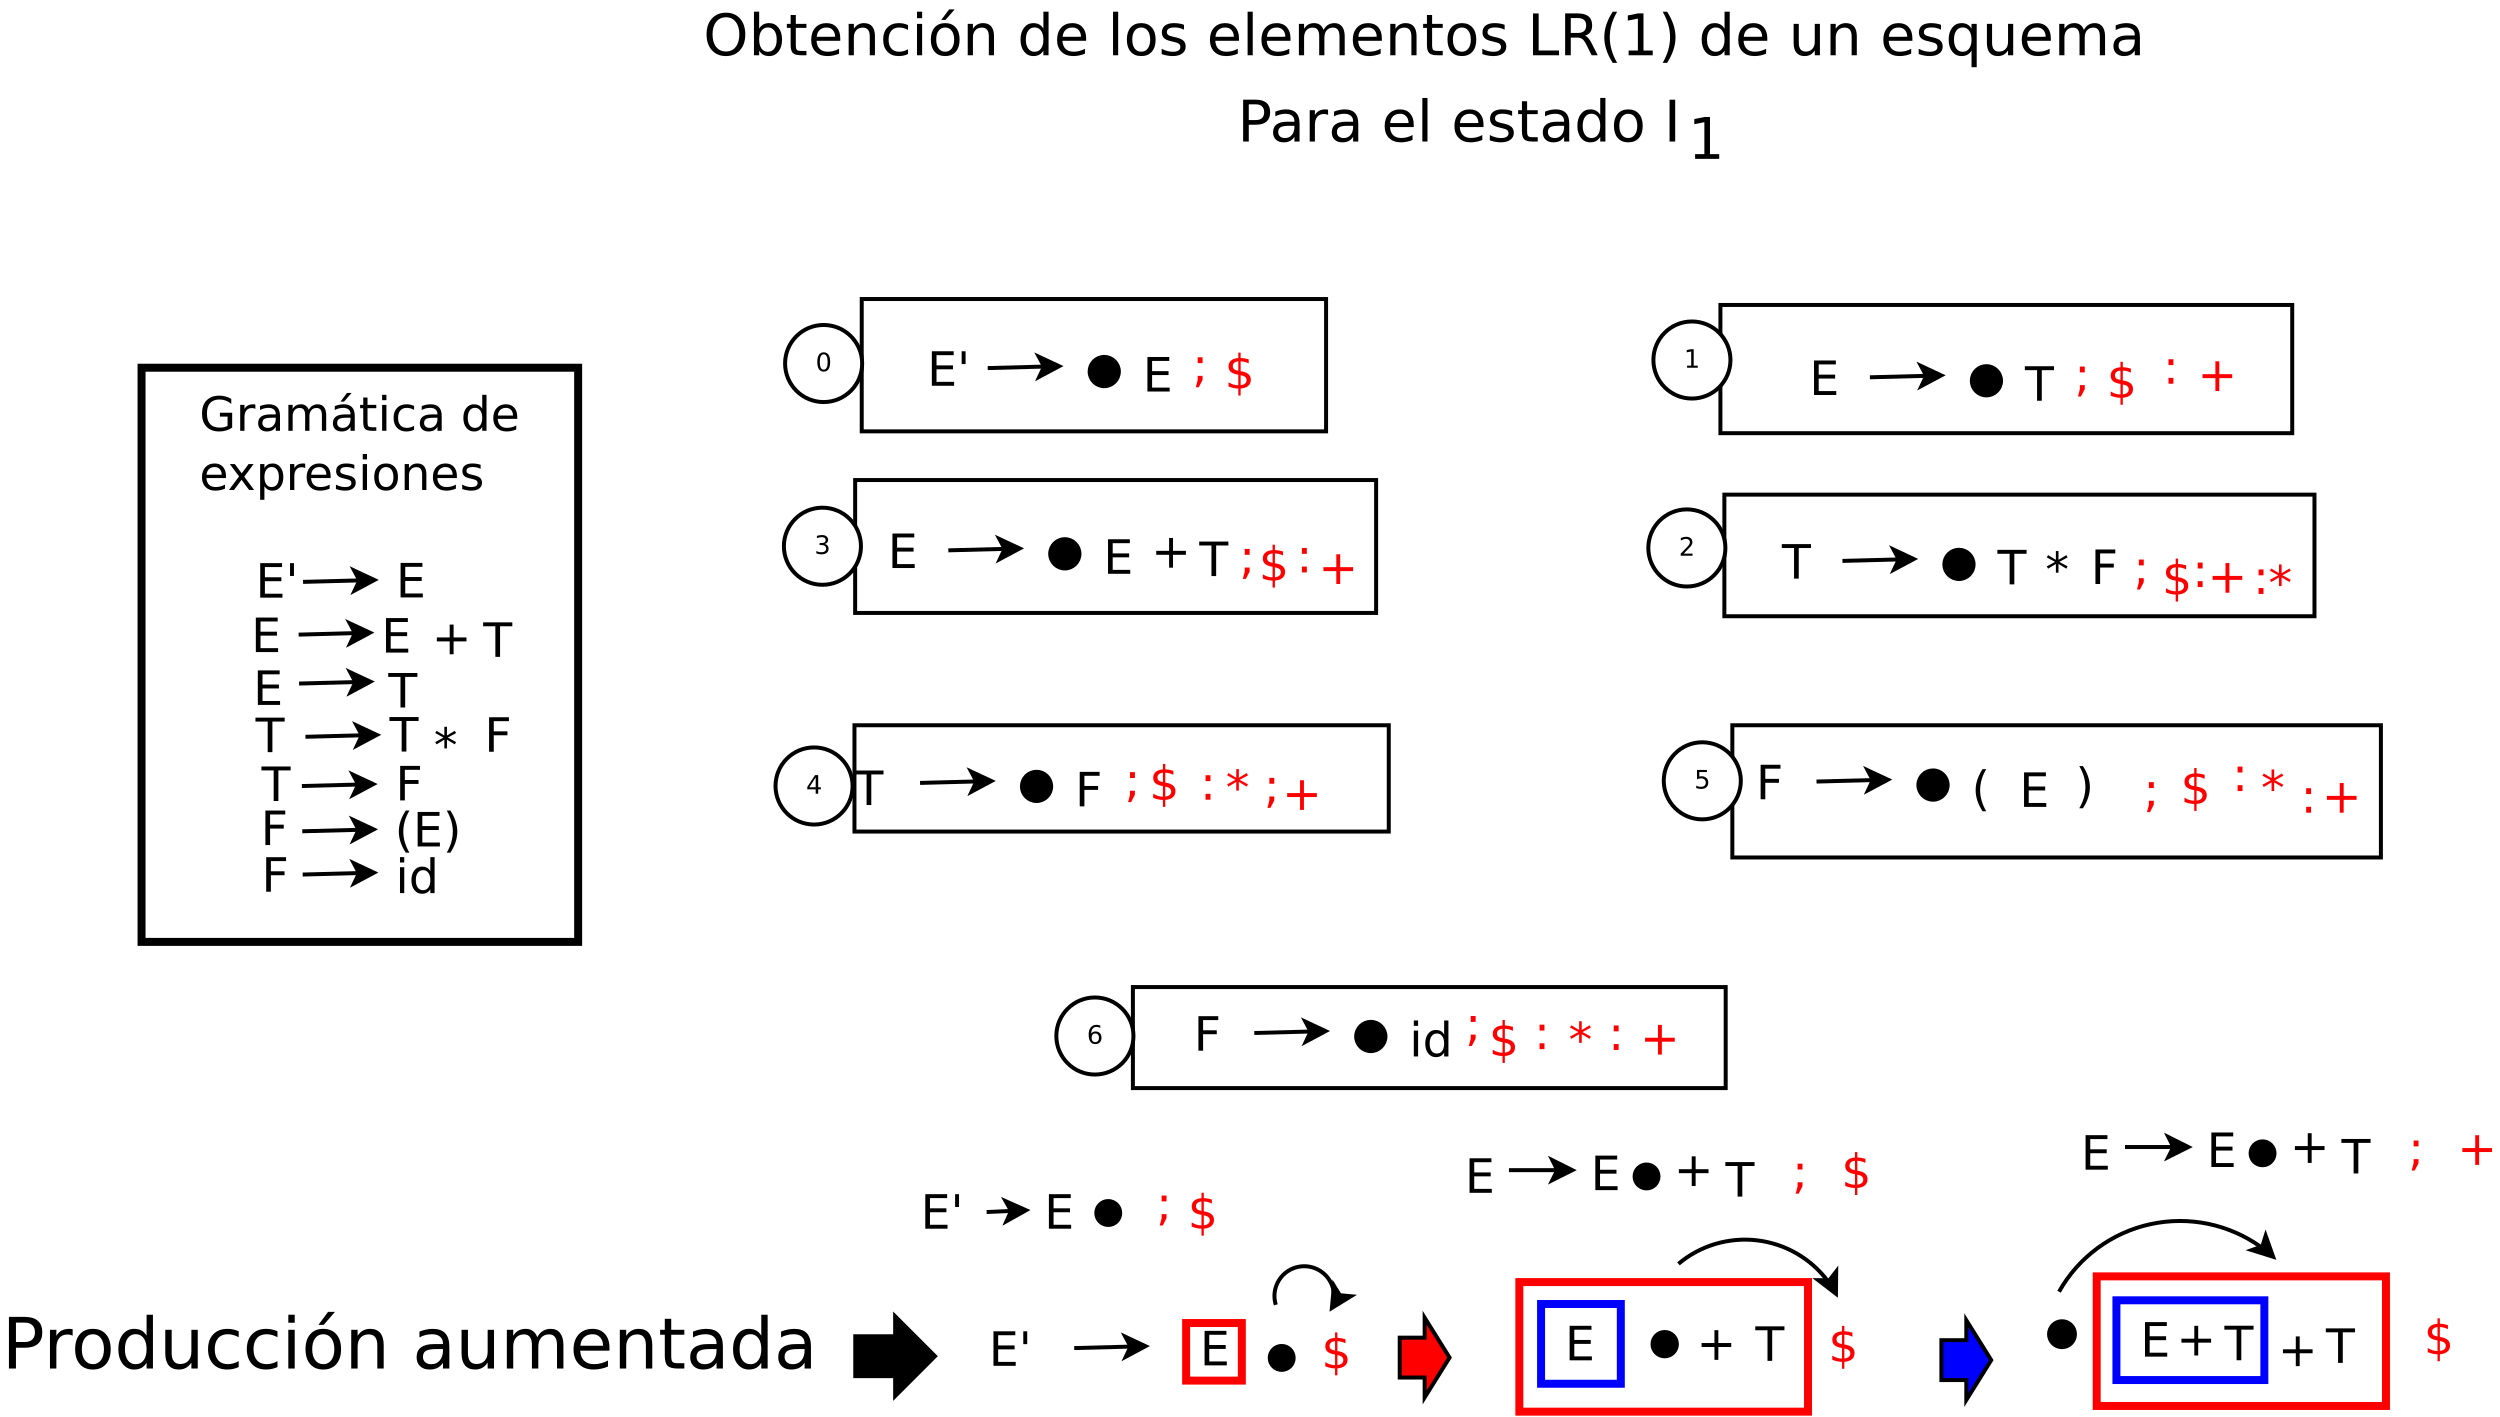 <?xml version="1.0" encoding="UTF-8"?>
<svg xmlns="http://www.w3.org/2000/svg" xmlns:xlink="http://www.w3.org/1999/xlink" width="1254pt" height="711pt" viewBox="0 0 1254 711" version="1.1">
<defs>
<g>
<symbol overflow="visible" id="glyph0-0">
<path style="stroke:none;" d="M 1.188 4.203 L 1.188 -16.75 L 13.062 -16.75 L 13.062 4.203 Z M 2.516 2.875 L 11.734 2.875 L 11.734 -15.406 L 2.516 -15.406 Z M 2.516 2.875 "/>
</symbol>
<symbol overflow="visible" id="glyph0-1">
<path style="stroke:none;" d="M 2.328 -17.312 L 13.281 -17.312 L 13.281 -15.344 L 4.672 -15.344 L 4.672 -10.219 L 12.922 -10.219 L 12.922 -8.25 L 4.672 -8.25 L 4.672 -1.969 L 13.484 -1.969 L 13.484 0 L 2.328 0 Z M 2.328 -17.312 "/>
</symbol>
<symbol overflow="visible" id="glyph0-2">
<path style="stroke:none;" d="M -0.062 -17.312 L 14.578 -17.312 L 14.578 -15.344 L 8.438 -15.344 L 8.438 0 L 6.078 0 L 6.078 -15.344 L -0.062 -15.344 Z M -0.062 -17.312 "/>
</symbol>
<symbol overflow="visible" id="glyph0-3">
<path style="stroke:none;" d="M 10.922 -14.891 L 10.922 -8.438 L 17.391 -8.438 L 17.391 -6.453 L 10.922 -6.453 L 10.922 0 L 8.969 0 L 8.969 -6.453 L 2.516 -6.453 L 2.516 -8.438 L 8.969 -8.438 L 8.969 -14.891 Z M 10.922 -14.891 "/>
</symbol>
<symbol overflow="visible" id="glyph0-4">
<path style="stroke:none;" d="M 2.328 -17.312 L 12.281 -17.312 L 12.281 -15.344 L 4.672 -15.344 L 4.672 -10.234 L 11.531 -10.234 L 11.531 -8.266 L 4.672 -8.266 L 4.672 0 L 2.328 0 Z M 2.328 -17.312 "/>
</symbol>
<symbol overflow="visible" id="glyph0-5">
<path style="stroke:none;" d="M 11.172 -14.469 L 7 -12.219 L 11.172 -9.953 L 10.5 -8.812 L 6.594 -11.172 L 6.594 -6.797 L 5.281 -6.797 L 5.281 -11.172 L 1.375 -8.812 L 0.703 -9.953 L 4.875 -12.219 L 0.703 -14.469 L 1.375 -15.609 L 5.281 -13.25 L 5.281 -17.625 L 6.594 -17.625 L 6.594 -13.25 L 10.5 -15.609 Z M 11.172 -14.469 "/>
</symbol>
<symbol overflow="visible" id="glyph0-6">
<path style="stroke:none;" d="M 7.359 -18.016 C 6.328 -16.242 5.555 -14.488 5.047 -12.75 C 4.547 -11.008 4.297 -9.242 4.297 -7.453 C 4.297 -5.672 4.551 -3.906 5.062 -2.156 C 5.57 -0.406 6.336 1.352 7.359 3.125 L 5.516 3.125 C 4.348 1.312 3.477 -0.469 2.906 -2.219 C 2.332 -3.977 2.047 -5.723 2.047 -7.453 C 2.047 -9.18 2.328 -10.914 2.891 -12.656 C 3.461 -14.406 4.336 -16.191 5.516 -18.016 Z M 7.359 -18.016 "/>
</symbol>
<symbol overflow="visible" id="glyph0-7">
<path style="stroke:none;" d="M 1.906 -18.016 L 3.75 -18.016 C 4.914 -16.191 5.785 -14.406 6.359 -12.656 C 6.93 -10.914 7.219 -9.18 7.219 -7.453 C 7.219 -5.723 6.93 -3.977 6.359 -2.219 C 5.785 -0.469 4.914 1.312 3.75 3.125 L 1.906 3.125 C 2.926 1.352 3.691 -0.406 4.203 -2.156 C 4.711 -3.906 4.969 -5.672 4.969 -7.453 C 4.969 -9.242 4.711 -11.008 4.203 -12.75 C 3.691 -14.488 2.926 -16.242 1.906 -18.016 Z M 1.906 -18.016 "/>
</symbol>
<symbol overflow="visible" id="glyph0-8">
<path style="stroke:none;" d="M 2.234 -12.984 L 4.375 -12.984 L 4.375 0 L 2.234 0 Z M 2.234 -18.047 L 4.375 -18.047 L 4.375 -15.344 L 2.234 -15.344 Z M 2.234 -18.047 "/>
</symbol>
<symbol overflow="visible" id="glyph0-9">
<path style="stroke:none;" d="M 10.781 -11.016 L 10.781 -18.047 L 12.922 -18.047 L 12.922 0 L 10.781 0 L 10.781 -1.953 C 10.332 -1.172 9.766 -0.594 9.078 -0.219 C 8.398 0.156 7.582 0.344 6.625 0.344 C 5.051 0.344 3.77 -0.281 2.781 -1.531 C 1.801 -2.789 1.312 -4.441 1.312 -6.484 C 1.312 -8.523 1.801 -10.172 2.781 -11.422 C 3.77 -12.672 5.051 -13.297 6.625 -13.297 C 7.582 -13.297 8.398 -13.109 9.078 -12.734 C 9.766 -12.359 10.332 -11.785 10.781 -11.016 Z M 3.516 -6.484 C 3.516 -4.91 3.836 -3.676 4.484 -2.781 C 5.129 -1.895 6.016 -1.453 7.141 -1.453 C 8.273 -1.453 9.164 -1.895 9.812 -2.781 C 10.457 -3.676 10.781 -4.91 10.781 -6.484 C 10.781 -8.055 10.457 -9.285 9.812 -10.172 C 9.164 -11.066 8.273 -11.516 7.141 -11.516 C 6.016 -11.516 5.129 -11.066 4.484 -10.172 C 3.836 -9.285 3.516 -8.055 3.516 -6.484 Z M 3.516 -6.484 "/>
</symbol>
<symbol overflow="visible" id="glyph0-10">
<path style="stroke:none;" d="M 4.25 -17.312 L 4.25 -10.875 L 2.281 -10.875 L 2.281 -17.312 Z M 4.25 -17.312 "/>
</symbol>
<symbol overflow="visible" id="glyph0-11">
<path style="stroke:none;" d="M 14.141 -2.469 L 14.141 -7.125 L 10.312 -7.125 L 10.312 -9.047 L 16.453 -9.047 L 16.453 -1.609 C 15.547 -0.973 14.547 -0.488 13.453 -0.156 C 12.367 0.176 11.207 0.344 9.969 0.344 C 7.27 0.344 5.156 -0.445 3.625 -2.031 C 2.094 -3.613 1.328 -5.816 1.328 -8.641 C 1.328 -11.473 2.094 -13.676 3.625 -15.25 C 5.156 -16.832 7.27 -17.625 9.969 -17.625 C 11.102 -17.625 12.176 -17.484 13.188 -17.203 C 14.207 -16.93 15.145 -16.523 16 -15.984 L 16 -13.484 C 15.133 -14.223 14.211 -14.773 13.234 -15.141 C 12.266 -15.516 11.242 -15.703 10.172 -15.703 C 8.055 -15.703 6.461 -15.109 5.391 -13.922 C 4.328 -12.742 3.797 -10.984 3.797 -8.641 C 3.797 -6.305 4.328 -4.547 5.391 -3.359 C 6.461 -2.18 8.055 -1.594 10.172 -1.594 C 10.992 -1.594 11.727 -1.66 12.375 -1.797 C 13.031 -1.941 13.617 -2.164 14.141 -2.469 Z M 14.141 -2.469 "/>
</symbol>
<symbol overflow="visible" id="glyph0-12">
<path style="stroke:none;" d="M 9.766 -11 C 9.523 -11.133 9.266 -11.234 8.984 -11.297 C 8.703 -11.367 8.391 -11.406 8.047 -11.406 C 6.836 -11.406 5.91 -11.008 5.266 -10.219 C 4.617 -9.438 4.297 -8.312 4.297 -6.844 L 4.297 0 L 2.156 0 L 2.156 -12.984 L 4.297 -12.984 L 4.297 -10.969 C 4.742 -11.758 5.328 -12.344 6.047 -12.719 C 6.766 -13.102 7.641 -13.297 8.672 -13.297 C 8.816 -13.297 8.977 -13.285 9.156 -13.266 C 9.332 -13.254 9.531 -13.227 9.75 -13.188 Z M 9.766 -11 "/>
</symbol>
<symbol overflow="visible" id="glyph0-13">
<path style="stroke:none;" d="M 8.141 -6.531 C 6.422 -6.531 5.227 -6.332 4.562 -5.938 C 3.895 -5.539 3.562 -4.867 3.562 -3.922 C 3.562 -3.16 3.812 -2.555 4.312 -2.109 C 4.812 -1.672 5.488 -1.453 6.344 -1.453 C 7.531 -1.453 8.477 -1.867 9.188 -2.703 C 9.906 -3.547 10.266 -4.66 10.266 -6.047 L 10.266 -6.531 Z M 12.391 -7.406 L 12.391 0 L 10.266 0 L 10.266 -1.969 C 9.773 -1.176 9.164 -0.594 8.438 -0.219 C 7.719 0.156 6.832 0.344 5.781 0.344 C 4.445 0.344 3.383 -0.031 2.594 -0.781 C 1.812 -1.531 1.422 -2.531 1.422 -3.781 C 1.422 -5.238 1.91 -6.336 2.891 -7.078 C 3.867 -7.828 5.328 -8.203 7.266 -8.203 L 10.266 -8.203 L 10.266 -8.406 C 10.266 -9.383 9.941 -10.145 9.297 -10.688 C 8.648 -11.227 7.742 -11.5 6.578 -11.5 C 5.836 -11.5 5.113 -11.406 4.406 -11.219 C 3.695 -11.039 3.02 -10.773 2.375 -10.422 L 2.375 -12.391 C 3.156 -12.691 3.91 -12.914 4.641 -13.062 C 5.379 -13.219 6.098 -13.297 6.797 -13.297 C 8.672 -13.297 10.07 -12.805 11 -11.828 C 11.926 -10.859 12.391 -9.383 12.391 -7.406 Z M 12.391 -7.406 "/>
</symbol>
<symbol overflow="visible" id="glyph0-14">
<path style="stroke:none;" d="M 12.344 -10.5 C 12.883 -11.457 13.523 -12.16 14.266 -12.609 C 15.004 -13.066 15.879 -13.297 16.891 -13.297 C 18.242 -13.297 19.285 -12.82 20.016 -11.875 C 20.754 -10.926 21.125 -9.582 21.125 -7.844 L 21.125 0 L 18.969 0 L 18.969 -7.766 C 18.969 -9.016 18.75 -9.941 18.312 -10.547 C 17.875 -11.148 17.203 -11.453 16.297 -11.453 C 15.191 -11.453 14.316 -11.082 13.672 -10.344 C 13.023 -9.613 12.703 -8.613 12.703 -7.344 L 12.703 0 L 10.562 0 L 10.562 -7.766 C 10.562 -9.023 10.344 -9.953 9.906 -10.547 C 9.469 -11.148 8.785 -11.453 7.859 -11.453 C 6.773 -11.453 5.91 -11.082 5.266 -10.344 C 4.617 -9.602 4.297 -8.602 4.297 -7.344 L 4.297 0 L 2.156 0 L 2.156 -12.984 L 4.297 -12.984 L 4.297 -10.969 C 4.785 -11.77 5.367 -12.359 6.047 -12.734 C 6.734 -13.109 7.547 -13.297 8.484 -13.297 C 9.422 -13.297 10.219 -13.055 10.875 -12.578 C 11.539 -12.098 12.031 -11.406 12.344 -10.5 Z M 12.344 -10.5 "/>
</symbol>
<symbol overflow="visible" id="glyph0-15">
<path style="stroke:none;" d="M 8.141 -6.531 C 6.422 -6.531 5.227 -6.332 4.562 -5.938 C 3.895 -5.539 3.562 -4.867 3.562 -3.922 C 3.562 -3.16 3.812 -2.555 4.312 -2.109 C 4.812 -1.672 5.488 -1.453 6.344 -1.453 C 7.531 -1.453 8.477 -1.867 9.188 -2.703 C 9.906 -3.547 10.266 -4.66 10.266 -6.047 L 10.266 -6.531 Z M 12.391 -7.406 L 12.391 0 L 10.266 0 L 10.266 -1.969 C 9.773 -1.176 9.164 -0.594 8.438 -0.219 C 7.719 0.156 6.832 0.344 5.781 0.344 C 4.445 0.344 3.383 -0.031 2.594 -0.781 C 1.812 -1.531 1.422 -2.531 1.422 -3.781 C 1.422 -5.238 1.91 -6.336 2.891 -7.078 C 3.867 -7.828 5.328 -8.203 7.266 -8.203 L 10.266 -8.203 L 10.266 -8.406 C 10.266 -9.383 9.941 -10.145 9.297 -10.688 C 8.648 -11.227 7.742 -11.5 6.578 -11.5 C 5.836 -11.5 5.113 -11.406 4.406 -11.219 C 3.695 -11.039 3.02 -10.773 2.375 -10.422 L 2.375 -12.391 C 3.156 -12.691 3.91 -12.914 4.641 -13.062 C 5.379 -13.219 6.098 -13.297 6.797 -13.297 C 8.672 -13.297 10.07 -12.805 11 -11.828 C 11.926 -10.859 12.391 -9.383 12.391 -7.406 Z M 8.5 -19 L 10.812 -19 L 7.031 -14.641 L 5.25 -14.641 Z M 8.5 -19 "/>
</symbol>
<symbol overflow="visible" id="glyph0-16">
<path style="stroke:none;" d="M 4.344 -16.672 L 4.344 -12.984 L 8.75 -12.984 L 8.75 -11.328 L 4.344 -11.328 L 4.344 -4.281 C 4.344 -3.219 4.488 -2.535 4.781 -2.234 C 5.07 -1.93 5.66 -1.781 6.547 -1.781 L 8.75 -1.781 L 8.75 0 L 6.547 0 C 4.898 0 3.766 -0.305 3.141 -0.922 C 2.516 -1.535 2.203 -2.656 2.203 -4.281 L 2.203 -11.328 L 0.641 -11.328 L 0.641 -12.984 L 2.203 -12.984 L 2.203 -16.672 Z M 4.344 -16.672 "/>
</symbol>
<symbol overflow="visible" id="glyph0-17">
<path style="stroke:none;" d="M 11.578 -12.484 L 11.578 -10.5 C 10.984 -10.832 10.379 -11.082 9.766 -11.25 C 9.16 -11.414 8.551 -11.5 7.938 -11.5 C 6.551 -11.5 5.473 -11.055 4.703 -10.172 C 3.941 -9.297 3.562 -8.066 3.562 -6.484 C 3.562 -4.898 3.941 -3.664 4.703 -2.781 C 5.473 -1.906 6.551 -1.469 7.938 -1.469 C 8.551 -1.469 9.16 -1.551 9.766 -1.719 C 10.379 -1.883 10.984 -2.133 11.578 -2.469 L 11.578 -0.5 C 10.984 -0.219 10.367 -0.008 9.734 0.125 C 9.098 0.27 8.422 0.344 7.703 0.344 C 5.742 0.344 4.188 -0.27 3.031 -1.5 C 1.883 -2.727 1.312 -4.391 1.312 -6.484 C 1.312 -8.598 1.891 -10.258 3.047 -11.469 C 4.211 -12.688 5.812 -13.297 7.844 -13.297 C 8.5 -13.297 9.141 -13.227 9.766 -13.094 C 10.391 -12.957 10.992 -12.754 11.578 -12.484 Z M 11.578 -12.484 "/>
</symbol>
<symbol overflow="visible" id="glyph0-18">
<path style="stroke:none;" d=""/>
</symbol>
<symbol overflow="visible" id="glyph0-19">
<path style="stroke:none;" d="M 13.344 -7.031 L 13.344 -5.984 L 3.531 -5.984 C 3.625 -4.516 4.066 -3.395 4.859 -2.625 C 5.648 -1.852 6.754 -1.469 8.172 -1.469 C 8.992 -1.469 9.789 -1.566 10.562 -1.766 C 11.332 -1.973 12.094 -2.273 12.844 -2.672 L 12.844 -0.656 C 12.082 -0.332 11.297 -0.086 10.484 0.078 C 9.68 0.254 8.867 0.344 8.047 0.344 C 5.973 0.344 4.332 -0.258 3.125 -1.469 C 1.914 -2.676 1.312 -4.305 1.312 -6.359 C 1.312 -8.492 1.883 -10.18 3.031 -11.422 C 4.176 -12.672 5.723 -13.297 7.672 -13.297 C 9.422 -13.297 10.801 -12.734 11.812 -11.609 C 12.832 -10.484 13.344 -8.957 13.344 -7.031 Z M 11.219 -7.656 C 11.195 -8.82 10.867 -9.754 10.234 -10.453 C 9.598 -11.148 8.754 -11.5 7.703 -11.5 C 6.516 -11.5 5.562 -11.16 4.844 -10.484 C 4.125 -9.805 3.711 -8.859 3.609 -7.641 Z M 11.219 -7.656 "/>
</symbol>
<symbol overflow="visible" id="glyph0-20">
<path style="stroke:none;" d="M 13.031 -12.984 L 8.344 -6.672 L 13.281 0 L 10.766 0 L 6.984 -5.109 L 3.203 0 L 0.688 0 L 5.734 -6.797 L 1.109 -12.984 L 3.625 -12.984 L 7.078 -8.359 L 10.516 -12.984 Z M 13.031 -12.984 "/>
</symbol>
<symbol overflow="visible" id="glyph0-21">
<path style="stroke:none;" d="M 4.297 -1.953 L 4.297 4.938 L 2.156 4.938 L 2.156 -12.984 L 4.297 -12.984 L 4.297 -11.016 C 4.742 -11.785 5.312 -12.359 6 -12.734 C 6.688 -13.109 7.504 -13.297 8.453 -13.297 C 10.023 -13.297 11.305 -12.672 12.297 -11.422 C 13.285 -10.172 13.781 -8.523 13.781 -6.484 C 13.781 -4.441 13.285 -2.789 12.297 -1.531 C 11.305 -0.281 10.023 0.344 8.453 0.344 C 7.504 0.344 6.688 0.156 6 -0.219 C 5.312 -0.594 4.742 -1.172 4.297 -1.953 Z M 11.562 -6.484 C 11.562 -8.055 11.238 -9.285 10.594 -10.172 C 9.945 -11.066 9.062 -11.516 7.938 -11.516 C 6.801 -11.516 5.91 -11.066 5.266 -10.172 C 4.617 -9.285 4.297 -8.055 4.297 -6.484 C 4.297 -4.91 4.617 -3.676 5.266 -2.781 C 5.91 -1.895 6.801 -1.453 7.938 -1.453 C 9.062 -1.453 9.945 -1.895 10.594 -2.781 C 11.238 -3.676 11.562 -4.91 11.562 -6.484 Z M 11.562 -6.484 "/>
</symbol>
<symbol overflow="visible" id="glyph0-22">
<path style="stroke:none;" d="M 10.516 -12.609 L 10.516 -10.594 C 9.91 -10.895 9.285 -11.125 8.641 -11.281 C 7.992 -11.438 7.32 -11.516 6.625 -11.516 C 5.562 -11.516 4.766 -11.352 4.234 -11.031 C 3.703 -10.707 3.438 -10.219 3.438 -9.562 C 3.438 -9.07 3.625 -8.688 4 -8.406 C 4.383 -8.125 5.148 -7.852 6.297 -7.594 L 7.031 -7.438 C 8.539 -7.113 9.613 -6.656 10.25 -6.062 C 10.895 -5.469 11.219 -4.641 11.219 -3.578 C 11.219 -2.379 10.738 -1.426 9.781 -0.719 C 8.82 -0.008 7.508 0.344 5.844 0.344 C 5.145 0.344 4.422 0.273 3.672 0.141 C 2.922 0.004 2.125 -0.195 1.281 -0.469 L 1.281 -2.672 C 2.07 -2.266 2.848 -1.957 3.609 -1.75 C 4.379 -1.551 5.141 -1.453 5.891 -1.453 C 6.898 -1.453 7.672 -1.625 8.203 -1.969 C 8.742 -2.312 9.016 -2.797 9.016 -3.422 C 9.016 -4.004 8.816 -4.445 8.422 -4.75 C 8.035 -5.062 7.188 -5.359 5.875 -5.641 L 5.125 -5.828 C 3.801 -6.098 2.844 -6.52 2.25 -7.094 C 1.664 -7.676 1.375 -8.469 1.375 -9.469 C 1.375 -10.695 1.805 -11.641 2.672 -12.297 C 3.547 -12.961 4.773 -13.297 6.359 -13.297 C 7.148 -13.297 7.895 -13.238 8.594 -13.125 C 9.289 -13.008 9.93 -12.836 10.516 -12.609 Z M 10.516 -12.609 "/>
</symbol>
<symbol overflow="visible" id="glyph0-23">
<path style="stroke:none;" d="M 7.266 -11.5 C 6.129 -11.5 5.227 -11.051 4.562 -10.156 C 3.895 -9.258 3.562 -8.035 3.562 -6.484 C 3.562 -4.93 3.891 -3.707 4.547 -2.812 C 5.211 -1.914 6.117 -1.469 7.266 -1.469 C 8.398 -1.469 9.301 -1.914 9.969 -2.812 C 10.633 -3.707 10.969 -4.93 10.969 -6.484 C 10.969 -8.023 10.633 -9.242 9.969 -10.141 C 9.301 -11.047 8.398 -11.5 7.266 -11.5 Z M 7.266 -13.297 C 9.117 -13.297 10.578 -12.691 11.641 -11.484 C 12.703 -10.285 13.234 -8.617 13.234 -6.484 C 13.234 -4.359 12.703 -2.688 11.641 -1.469 C 10.578 -0.258 9.117 0.344 7.266 0.344 C 5.398 0.344 3.941 -0.258 2.891 -1.469 C 1.836 -2.688 1.312 -4.359 1.312 -6.484 C 1.312 -8.617 1.836 -10.285 2.891 -11.484 C 3.941 -12.691 5.398 -13.297 7.266 -13.297 Z M 7.266 -13.297 "/>
</symbol>
<symbol overflow="visible" id="glyph0-24">
<path style="stroke:none;" d="M 13.031 -7.844 L 13.031 0 L 10.906 0 L 10.906 -7.766 C 10.906 -8.992 10.664 -9.914 10.188 -10.531 C 9.707 -11.145 8.988 -11.453 8.031 -11.453 C 6.875 -11.453 5.961 -11.082 5.297 -10.344 C 4.629 -9.613 4.297 -8.613 4.297 -7.344 L 4.297 0 L 2.156 0 L 2.156 -12.984 L 4.297 -12.984 L 4.297 -10.969 C 4.805 -11.75 5.406 -12.332 6.094 -12.719 C 6.789 -13.102 7.594 -13.297 8.5 -13.297 C 9.988 -13.297 11.113 -12.832 11.875 -11.906 C 12.645 -10.988 13.031 -9.633 13.031 -7.844 Z M 13.031 -7.844 "/>
</symbol>
<symbol overflow="visible" id="glyph0-25">
<path style="stroke:none;" d="M 8.031 3.484 L 6.859 3.484 L 6.859 0 C 6.047 -0.008 5.234 -0.102 4.422 -0.281 C 3.609 -0.457 2.789 -0.719 1.969 -1.062 L 1.969 -3.156 C 2.758 -2.656 3.555 -2.281 4.359 -2.031 C 5.172 -1.781 6.004 -1.648 6.859 -1.641 L 6.859 -6.938 C 5.148 -7.219 3.906 -7.688 3.125 -8.344 C 2.352 -9.008 1.969 -9.926 1.969 -11.094 C 1.969 -12.352 2.391 -13.344 3.234 -14.062 C 4.078 -14.789 5.285 -15.207 6.859 -15.312 L 6.859 -18.047 L 8.031 -18.047 L 8.031 -15.359 C 8.75 -15.328 9.441 -15.25 10.109 -15.125 C 10.785 -15.008 11.441 -14.848 12.078 -14.641 L 12.078 -12.609 C 11.441 -12.93 10.785 -13.18 10.109 -13.359 C 9.43 -13.535 8.738 -13.641 8.031 -13.672 L 8.031 -8.719 C 9.781 -8.445 11.066 -7.961 11.891 -7.266 C 12.723 -6.578 13.141 -5.629 13.141 -4.422 C 13.141 -3.109 12.695 -2.078 11.812 -1.328 C 10.938 -0.578 9.676 -0.141 8.031 -0.016 Z M 6.859 -8.922 L 6.859 -13.688 C 5.961 -13.582 5.281 -13.32 4.812 -12.906 C 4.344 -12.5 4.109 -11.957 4.109 -11.281 C 4.109 -10.613 4.328 -10.094 4.766 -9.719 C 5.203 -9.352 5.898 -9.086 6.859 -8.922 Z M 8.031 -6.703 L 8.031 -1.688 C 9.008 -1.812 9.75 -2.086 10.25 -2.516 C 10.75 -2.941 11 -3.504 11 -4.203 C 11 -4.879 10.758 -5.414 10.281 -5.812 C 9.801 -6.219 9.051 -6.516 8.031 -6.703 Z M 8.031 -6.703 "/>
</symbol>
<symbol overflow="visible" id="glyph0-26">
<path style="stroke:none;" d="M 2.781 -12.281 L 5.234 -12.281 L 5.234 -9.328 L 2.781 -9.328 Z M 2.781 -2.953 L 5.234 -2.953 L 5.234 -0.953 L 3.328 2.766 L 1.828 2.766 L 2.781 -0.953 Z M 2.781 -2.953 "/>
</symbol>
<symbol overflow="visible" id="glyph0-27">
<path style="stroke:none;" d="M 2.781 -2.953 L 5.234 -2.953 L 5.234 0 L 2.781 0 Z M 2.781 -12.281 L 5.234 -12.281 L 5.234 -9.328 L 2.781 -9.328 Z M 2.781 -12.281 "/>
</symbol>
<symbol overflow="visible" id="glyph1-0">
<path style="stroke:none;" d="M 1.766 6.281 L 1.766 -25.062 L 19.547 -25.062 L 19.547 6.281 Z M 3.766 4.297 L 17.562 4.297 L 17.562 -23.062 L 3.766 -23.062 Z M 3.766 4.297 "/>
</symbol>
<symbol overflow="visible" id="glyph1-1">
<path style="stroke:none;" d="M 7 -23.031 L 7 -13.297 L 11.406 -13.297 C 13.031 -13.297 14.289 -13.719 15.188 -14.562 C 16.082 -15.406 16.531 -16.609 16.531 -18.172 C 16.531 -19.723 16.082 -20.922 15.188 -21.766 C 14.289 -22.609 13.031 -23.031 11.406 -23.031 Z M 3.484 -25.906 L 11.406 -25.906 C 14.312 -25.906 16.504 -25.25 17.984 -23.938 C 19.473 -22.625 20.219 -20.703 20.219 -18.172 C 20.219 -15.617 19.473 -13.688 17.984 -12.375 C 16.504 -11.07 14.312 -10.422 11.406 -10.422 L 7 -10.422 L 7 0 L 3.484 0 Z M 3.484 -25.906 "/>
</symbol>
<symbol overflow="visible" id="glyph1-2">
<path style="stroke:none;" d="M 14.609 -16.453 C 14.254 -16.66 13.863 -16.812 13.438 -16.906 C 13.02 -17.008 12.555 -17.062 12.047 -17.062 C 10.242 -17.062 8.859 -16.473 7.891 -15.297 C 6.922 -14.117 6.438 -12.43 6.438 -10.234 L 6.438 0 L 3.234 0 L 3.234 -19.438 L 6.438 -19.438 L 6.438 -16.422 C 7.113 -17.598 7.988 -18.473 9.062 -19.047 C 10.133 -19.617 11.441 -19.906 12.984 -19.906 C 13.203 -19.906 13.441 -19.891 13.703 -19.859 C 13.973 -19.836 14.27 -19.797 14.594 -19.734 Z M 14.609 -16.453 "/>
</symbol>
<symbol overflow="visible" id="glyph1-3">
<path style="stroke:none;" d="M 10.875 -17.203 C 9.164 -17.203 7.812 -16.531 6.812 -15.188 C 5.82 -13.852 5.328 -12.023 5.328 -9.703 C 5.328 -7.379 5.82 -5.547 6.812 -4.203 C 7.801 -2.867 9.156 -2.203 10.875 -2.203 C 12.582 -2.203 13.93 -2.875 14.922 -4.219 C 15.922 -5.562 16.422 -7.391 16.422 -9.703 C 16.422 -12.004 15.922 -13.828 14.922 -15.172 C 13.93 -16.523 12.582 -17.203 10.875 -17.203 Z M 10.875 -19.906 C 13.656 -19.906 15.836 -19.004 17.422 -17.203 C 19.004 -15.398 19.797 -12.898 19.797 -9.703 C 19.797 -6.516 19.004 -4.016 17.422 -2.203 C 15.836 -0.398 13.656 0.5 10.875 0.5 C 8.094 0.5 5.91 -0.398 4.328 -2.203 C 2.754 -4.016 1.969 -6.516 1.969 -9.703 C 1.969 -12.898 2.754 -15.398 4.328 -17.203 C 5.91 -19.004 8.094 -19.906 10.875 -19.906 Z M 10.875 -19.906 "/>
</symbol>
<symbol overflow="visible" id="glyph1-4">
<path style="stroke:none;" d="M 16.141 -16.484 L 16.141 -27 L 19.328 -27 L 19.328 0 L 16.141 0 L 16.141 -2.922 C 15.473 -1.766 14.625 -0.906 13.594 -0.344 C 12.57 0.219 11.344 0.5 9.906 0.5 C 7.562 0.5 5.648 -0.438 4.172 -2.312 C 2.703 -4.188 1.969 -6.648 1.969 -9.703 C 1.969 -12.754 2.703 -15.219 4.172 -17.094 C 5.648 -18.969 7.562 -19.906 9.906 -19.906 C 11.344 -19.906 12.57 -19.625 13.594 -19.062 C 14.625 -18.5 15.473 -17.641 16.141 -16.484 Z M 5.266 -9.703 C 5.266 -7.348 5.742 -5.504 6.703 -4.172 C 7.672 -2.836 9 -2.172 10.688 -2.172 C 12.375 -2.172 13.703 -2.836 14.672 -4.172 C 15.648 -5.504 16.141 -7.348 16.141 -9.703 C 16.141 -12.047 15.648 -13.883 14.672 -15.219 C 13.703 -16.562 12.375 -17.234 10.688 -17.234 C 9 -17.234 7.672 -16.562 6.703 -15.219 C 5.742 -13.883 5.266 -12.047 5.266 -9.703 Z M 5.266 -9.703 "/>
</symbol>
<symbol overflow="visible" id="glyph1-5">
<path style="stroke:none;" d="M 3.016 -7.672 L 3.016 -19.438 L 6.219 -19.438 L 6.219 -7.797 C 6.219 -5.953 6.57 -4.57 7.281 -3.656 C 8 -2.738 9.078 -2.281 10.516 -2.281 C 12.242 -2.281 13.609 -2.828 14.609 -3.922 C 15.609 -5.023 16.109 -6.523 16.109 -8.422 L 16.109 -19.438 L 19.297 -19.438 L 19.297 0 L 16.109 0 L 16.109 -2.984 C 15.328 -1.805 14.426 -0.93 13.406 -0.359 C 12.383 0.211 11.195 0.5 9.844 0.5 C 7.602 0.5 5.906 -0.191 4.75 -1.578 C 3.594 -2.961 3.016 -4.992 3.016 -7.672 Z M 11.062 -19.906 Z M 11.062 -19.906 "/>
</symbol>
<symbol overflow="visible" id="glyph1-6">
<path style="stroke:none;" d="M 17.344 -18.688 L 17.344 -15.703 C 16.438 -16.203 15.531 -16.578 14.625 -16.828 C 13.719 -17.078 12.801 -17.203 11.875 -17.203 C 9.801 -17.203 8.191 -16.547 7.047 -15.234 C 5.898 -13.922 5.328 -12.078 5.328 -9.703 C 5.328 -7.328 5.898 -5.484 7.047 -4.172 C 8.191 -2.859 9.801 -2.203 11.875 -2.203 C 12.801 -2.203 13.719 -2.328 14.625 -2.578 C 15.531 -2.828 16.438 -3.203 17.344 -3.703 L 17.344 -0.75 C 16.445 -0.332 15.52 -0.02 14.562 0.188 C 13.613 0.395 12.602 0.5 11.531 0.5 C 8.602 0.5 6.273 -0.414 4.547 -2.25 C 2.828 -4.094 1.969 -6.578 1.969 -9.703 C 1.969 -12.867 2.836 -15.359 4.578 -17.172 C 6.316 -18.992 8.703 -19.906 11.734 -19.906 C 12.711 -19.906 13.672 -19.801 14.609 -19.594 C 15.547 -19.395 16.457 -19.094 17.344 -18.688 Z M 17.344 -18.688 "/>
</symbol>
<symbol overflow="visible" id="glyph1-7">
<path style="stroke:none;" d="M 3.344 -19.438 L 6.547 -19.438 L 6.547 0 L 3.344 0 Z M 3.344 -27 L 6.547 -27 L 6.547 -22.969 L 3.344 -22.969 Z M 3.344 -27 "/>
</symbol>
<symbol overflow="visible" id="glyph1-8">
<path style="stroke:none;" d="M 10.875 -17.203 C 9.164 -17.203 7.812 -16.531 6.812 -15.188 C 5.82 -13.852 5.328 -12.023 5.328 -9.703 C 5.328 -7.379 5.82 -5.547 6.812 -4.203 C 7.801 -2.867 9.156 -2.203 10.875 -2.203 C 12.582 -2.203 13.93 -2.875 14.922 -4.219 C 15.922 -5.562 16.422 -7.391 16.422 -9.703 C 16.422 -12.004 15.922 -13.828 14.922 -15.172 C 13.93 -16.523 12.582 -17.203 10.875 -17.203 Z M 10.875 -19.906 C 13.656 -19.906 15.836 -19.004 17.422 -17.203 C 19.004 -15.398 19.797 -12.898 19.797 -9.703 C 19.797 -6.516 19.004 -4.016 17.422 -2.203 C 15.836 -0.398 13.656 0.5 10.875 0.5 C 8.094 0.5 5.91 -0.398 4.328 -2.203 C 2.754 -4.016 1.969 -6.516 1.969 -9.703 C 1.969 -12.898 2.754 -15.398 4.328 -17.203 C 5.91 -19.004 8.094 -19.906 10.875 -19.906 Z M 13.297 -28.438 L 16.75 -28.438 L 11.094 -21.906 L 8.438 -21.906 Z M 13.297 -28.438 "/>
</symbol>
<symbol overflow="visible" id="glyph1-9">
<path style="stroke:none;" d="M 19.516 -11.734 L 19.516 0 L 16.312 0 L 16.312 -11.625 C 16.312 -13.469 15.953 -14.844 15.234 -15.75 C 14.516 -16.664 13.441 -17.125 12.016 -17.125 C 10.285 -17.125 8.922 -16.57 7.922 -15.469 C 6.93 -14.375 6.438 -12.879 6.438 -10.984 L 6.438 0 L 3.234 0 L 3.234 -19.438 L 6.438 -19.438 L 6.438 -16.422 C 7.195 -17.586 8.094 -18.457 9.125 -19.031 C 10.164 -19.613 11.363 -19.906 12.719 -19.906 C 14.957 -19.906 16.648 -19.211 17.797 -17.828 C 18.941 -16.453 19.516 -14.422 19.516 -11.734 Z M 19.516 -11.734 "/>
</symbol>
<symbol overflow="visible" id="glyph1-10">
<path style="stroke:none;" d=""/>
</symbol>
<symbol overflow="visible" id="glyph1-11">
<path style="stroke:none;" d="M 12.188 -9.766 C 9.602 -9.766 7.812 -9.469 6.812 -8.875 C 5.82 -8.289 5.328 -7.285 5.328 -5.859 C 5.328 -4.734 5.695 -3.836 6.438 -3.172 C 7.188 -2.504 8.207 -2.172 9.5 -2.172 C 11.27 -2.172 12.688 -2.797 13.75 -4.047 C 14.82 -5.305 15.359 -6.977 15.359 -9.062 L 15.359 -9.766 Z M 18.547 -11.094 L 18.547 0 L 15.359 0 L 15.359 -2.953 C 14.629 -1.773 13.719 -0.906 12.625 -0.344 C 11.539 0.219 10.211 0.5 8.641 0.5 C 6.648 0.5 5.066 -0.055 3.891 -1.172 C 2.723 -2.285 2.141 -3.781 2.141 -5.656 C 2.141 -7.844 2.867 -9.488 4.328 -10.594 C 5.797 -11.707 7.977 -12.266 10.875 -12.266 L 15.359 -12.266 L 15.359 -12.578 C 15.359 -14.047 14.875 -15.18 13.906 -15.984 C 12.945 -16.797 11.594 -17.203 9.844 -17.203 C 8.727 -17.203 7.645 -17.066 6.594 -16.797 C 5.539 -16.535 4.531 -16.141 3.562 -15.609 L 3.562 -18.547 C 4.727 -19.004 5.859 -19.344 6.953 -19.562 C 8.055 -19.789 9.129 -19.906 10.172 -19.906 C 12.984 -19.906 15.082 -19.176 16.469 -17.719 C 17.852 -16.258 18.547 -14.051 18.547 -11.094 Z M 18.547 -11.094 "/>
</symbol>
<symbol overflow="visible" id="glyph1-12">
<path style="stroke:none;" d="M 18.484 -15.703 C 19.285 -17.141 20.238 -18.195 21.344 -18.875 C 22.457 -19.562 23.766 -19.906 25.266 -19.906 C 27.297 -19.906 28.859 -19.195 29.953 -17.781 C 31.055 -16.363 31.609 -14.348 31.609 -11.734 L 31.609 0 L 28.391 0 L 28.391 -11.625 C 28.391 -13.488 28.062 -14.867 27.406 -15.766 C 26.75 -16.672 25.742 -17.125 24.391 -17.125 C 22.734 -17.125 21.422 -16.57 20.453 -15.469 C 19.492 -14.375 19.016 -12.879 19.016 -10.984 L 19.016 0 L 15.812 0 L 15.812 -11.625 C 15.812 -13.5 15.477 -14.883 14.812 -15.781 C 14.156 -16.676 13.141 -17.125 11.766 -17.125 C 10.141 -17.125 8.844 -16.57 7.875 -15.469 C 6.914 -14.363 6.438 -12.867 6.438 -10.984 L 6.438 0 L 3.234 0 L 3.234 -19.438 L 6.438 -19.438 L 6.438 -16.422 C 7.164 -17.609 8.039 -18.484 9.062 -19.047 C 10.082 -19.617 11.289 -19.906 12.688 -19.906 C 14.102 -19.906 15.305 -19.547 16.297 -18.828 C 17.285 -18.109 18.016 -17.066 18.484 -15.703 Z M 18.484 -15.703 "/>
</symbol>
<symbol overflow="visible" id="glyph1-13">
<path style="stroke:none;" d="M 19.984 -10.516 L 19.984 -8.953 L 5.297 -8.953 C 5.43 -6.754 6.094 -5.078 7.281 -3.922 C 8.469 -2.773 10.117 -2.203 12.234 -2.203 C 13.461 -2.203 14.648 -2.352 15.797 -2.656 C 16.953 -2.957 18.098 -3.41 19.234 -4.016 L 19.234 -0.984 C 18.086 -0.504 16.91 -0.141 15.703 0.109 C 14.504 0.367 13.285 0.5 12.047 0.5 C 8.941 0.5 6.484 -0.398 4.672 -2.203 C 2.867 -4.004 1.969 -6.445 1.969 -9.531 C 1.969 -12.707 2.82 -15.227 4.531 -17.094 C 6.25 -18.969 8.566 -19.906 11.484 -19.906 C 14.098 -19.906 16.164 -19.062 17.688 -17.375 C 19.219 -15.695 19.984 -13.41 19.984 -10.516 Z M 16.781 -11.453 C 16.758 -13.203 16.27 -14.598 15.312 -15.641 C 14.363 -16.68 13.102 -17.203 11.531 -17.203 C 9.75 -17.203 8.32 -16.695 7.25 -15.688 C 6.176 -14.688 5.555 -13.27 5.391 -11.438 Z M 16.781 -11.453 "/>
</symbol>
<symbol overflow="visible" id="glyph1-14">
<path style="stroke:none;" d="M 6.516 -24.953 L 6.516 -19.438 L 13.094 -19.438 L 13.094 -16.953 L 6.516 -16.953 L 6.516 -6.406 C 6.516 -4.82 6.727 -3.801 7.156 -3.344 C 7.594 -2.895 8.477 -2.672 9.812 -2.672 L 13.094 -2.672 L 13.094 0 L 9.812 0 C 7.344 0 5.641 -0.457 4.703 -1.375 C 3.766 -2.301 3.297 -3.977 3.297 -6.406 L 3.297 -16.953 L 0.953 -16.953 L 0.953 -19.438 L 3.297 -19.438 L 3.297 -24.953 Z M 6.516 -24.953 "/>
</symbol>
<symbol overflow="visible" id="glyph2-0">
<path style="stroke:none;" d="M 1.438 5.094 L 1.438 -20.297 L 15.828 -20.297 L 15.828 5.094 Z M 3.047 3.484 L 14.219 3.484 L 14.219 -18.672 L 3.047 -18.672 Z M 3.047 3.484 "/>
</symbol>
<symbol overflow="visible" id="glyph2-1">
<path style="stroke:none;" d="M 11.344 -19.062 C 9.281 -19.062 7.641 -18.289 6.422 -16.75 C 5.211 -15.219 4.609 -13.125 4.609 -10.469 C 4.609 -7.82 5.211 -5.727 6.422 -4.188 C 7.641 -2.656 9.281 -1.891 11.344 -1.891 C 13.406 -1.891 15.035 -2.656 16.234 -4.188 C 17.441 -5.727 18.047 -7.82 18.047 -10.469 C 18.047 -13.125 17.441 -15.219 16.234 -16.75 C 15.035 -18.289 13.406 -19.062 11.344 -19.062 Z M 11.344 -21.359 C 14.281 -21.359 16.629 -20.367 18.391 -18.391 C 20.148 -16.422 21.031 -13.781 21.031 -10.469 C 21.031 -7.164 20.148 -4.523 18.391 -2.547 C 16.629 -0.578 14.281 0.406 11.344 0.406 C 8.395 0.406 6.035 -0.578 4.266 -2.547 C 2.492 -4.516 1.609 -7.156 1.609 -10.469 C 1.609 -13.781 2.492 -16.422 4.266 -18.391 C 6.035 -20.367 8.395 -21.359 11.344 -21.359 Z M 11.344 -21.359 "/>
</symbol>
<symbol overflow="visible" id="glyph2-2">
<path style="stroke:none;" d="M 14.016 -7.859 C 14.016 -9.754 13.625 -11.242 12.844 -12.328 C 12.062 -13.41 10.984 -13.953 9.609 -13.953 C 8.242 -13.953 7.172 -13.41 6.391 -12.328 C 5.609 -11.242 5.219 -9.754 5.219 -7.859 C 5.219 -5.953 5.609 -4.457 6.391 -3.375 C 7.172 -2.289 8.242 -1.75 9.609 -1.75 C 10.984 -1.75 12.062 -2.289 12.844 -3.375 C 13.625 -4.457 14.016 -5.953 14.016 -7.859 Z M 5.219 -13.344 C 5.758 -14.281 6.441 -14.977 7.266 -15.438 C 8.098 -15.895 9.094 -16.125 10.25 -16.125 C 12.156 -16.125 13.707 -15.363 14.906 -13.844 C 16.102 -12.32 16.703 -10.328 16.703 -7.859 C 16.703 -5.379 16.102 -3.379 14.906 -1.859 C 13.707 -0.348 12.156 0.406 10.25 0.406 C 9.094 0.406 8.098 0.18 7.266 -0.266 C 6.441 -0.723 5.758 -1.422 5.219 -2.359 L 5.219 0 L 2.609 0 L 2.609 -21.859 L 5.219 -21.859 Z M 5.219 -13.344 "/>
</symbol>
<symbol overflow="visible" id="glyph2-3">
<path style="stroke:none;" d="M 5.266 -20.203 L 5.266 -15.734 L 10.594 -15.734 L 10.594 -13.734 L 5.266 -13.734 L 5.266 -5.188 C 5.266 -3.906 5.441 -3.082 5.797 -2.719 C 6.148 -2.352 6.863 -2.172 7.938 -2.172 L 10.594 -2.172 L 10.594 0 L 7.938 0 C 5.945 0 4.57 -0.367 3.812 -1.109 C 3.051 -1.859 2.672 -3.219 2.672 -5.188 L 2.672 -13.734 L 0.766 -13.734 L 0.766 -15.734 L 2.672 -15.734 L 2.672 -20.203 Z M 5.266 -20.203 "/>
</symbol>
<symbol overflow="visible" id="glyph2-4">
<path style="stroke:none;" d="M 16.172 -8.516 L 16.172 -7.25 L 4.281 -7.25 C 4.395 -5.469 4.93 -4.109 5.891 -3.172 C 6.848 -2.242 8.188 -1.781 9.906 -1.781 C 10.895 -1.781 11.852 -1.898 12.781 -2.141 C 13.719 -2.391 14.648 -2.758 15.578 -3.25 L 15.578 -0.797 C 14.648 -0.398 13.695 -0.102 12.719 0.094 C 11.738 0.301 10.75 0.406 9.75 0.406 C 7.238 0.406 5.25 -0.32 3.781 -1.781 C 2.32 -3.25 1.594 -5.227 1.594 -7.719 C 1.594 -10.289 2.285 -12.332 3.672 -13.844 C 5.066 -15.363 6.941 -16.125 9.297 -16.125 C 11.422 -16.125 13.098 -15.441 14.328 -14.078 C 15.555 -12.711 16.172 -10.859 16.172 -8.516 Z M 13.594 -9.281 C 13.57 -10.688 13.176 -11.812 12.406 -12.656 C 11.633 -13.5 10.609 -13.922 9.328 -13.922 C 7.891 -13.922 6.734 -13.516 5.859 -12.703 C 4.992 -11.891 4.5 -10.742 4.375 -9.266 Z M 13.594 -9.281 "/>
</symbol>
<symbol overflow="visible" id="glyph2-5">
<path style="stroke:none;" d="M 15.797 -9.5 L 15.797 0 L 13.203 0 L 13.203 -9.422 C 13.203 -10.91 12.91 -12.023 12.328 -12.766 C 11.754 -13.504 10.883 -13.875 9.719 -13.875 C 8.32 -13.875 7.223 -13.426 6.422 -12.531 C 5.617 -11.645 5.219 -10.43 5.219 -8.891 L 5.219 0 L 2.609 0 L 2.609 -15.734 L 5.219 -15.734 L 5.219 -13.297 C 5.832 -14.242 6.555 -14.953 7.391 -15.422 C 8.234 -15.891 9.203 -16.125 10.297 -16.125 C 12.109 -16.125 13.477 -15.562 14.406 -14.438 C 15.332 -13.32 15.797 -11.676 15.797 -9.5 Z M 15.797 -9.5 "/>
</symbol>
<symbol overflow="visible" id="glyph2-6">
<path style="stroke:none;" d="M 14.047 -15.141 L 14.047 -12.719 C 13.305 -13.125 12.566 -13.426 11.828 -13.625 C 11.098 -13.82 10.359 -13.922 9.609 -13.922 C 7.93 -13.922 6.629 -13.391 5.703 -12.328 C 4.773 -11.266 4.312 -9.773 4.312 -7.859 C 4.312 -5.93 4.773 -4.438 5.703 -3.375 C 6.629 -2.312 7.93 -1.781 9.609 -1.781 C 10.359 -1.781 11.098 -1.879 11.828 -2.078 C 12.566 -2.285 13.305 -2.594 14.047 -3 L 14.047 -0.609 C 13.316 -0.266 12.566 -0.008 11.797 0.156 C 11.023 0.32 10.203 0.406 9.328 0.406 C 6.961 0.406 5.082 -0.336 3.688 -1.828 C 2.289 -3.316 1.594 -5.328 1.594 -7.859 C 1.594 -10.422 2.297 -12.438 3.703 -13.906 C 5.109 -15.383 7.039 -16.125 9.5 -16.125 C 10.289 -16.125 11.066 -16.039 11.828 -15.875 C 12.586 -15.707 13.328 -15.461 14.047 -15.141 Z M 14.047 -15.141 "/>
</symbol>
<symbol overflow="visible" id="glyph2-7">
<path style="stroke:none;" d="M 2.719 -15.734 L 5.297 -15.734 L 5.297 0 L 2.719 0 Z M 2.719 -21.859 L 5.297 -21.859 L 5.297 -18.594 L 2.719 -18.594 Z M 2.719 -21.859 "/>
</symbol>
<symbol overflow="visible" id="glyph2-8">
<path style="stroke:none;" d="M 8.812 -13.922 C 7.426 -13.922 6.328 -13.379 5.516 -12.297 C 4.711 -11.223 4.312 -9.742 4.312 -7.859 C 4.312 -5.973 4.711 -4.488 5.516 -3.406 C 6.316 -2.32 7.414 -1.781 8.812 -1.781 C 10.188 -1.781 11.273 -2.32 12.078 -3.406 C 12.891 -4.5 13.297 -5.984 13.297 -7.859 C 13.297 -9.723 12.891 -11.195 12.078 -12.281 C 11.273 -13.375 10.188 -13.922 8.812 -13.922 Z M 8.812 -16.125 C 11.062 -16.125 12.828 -15.391 14.109 -13.922 C 15.391 -12.461 16.031 -10.441 16.031 -7.859 C 16.031 -5.273 15.391 -3.25 14.109 -1.781 C 12.828 -0.32 11.062 0.406 8.812 0.406 C 6.551 0.406 4.781 -0.32 3.5 -1.781 C 2.227 -3.25 1.594 -5.273 1.594 -7.859 C 1.594 -10.441 2.227 -12.461 3.5 -13.922 C 4.781 -15.391 6.551 -16.125 8.812 -16.125 Z M 10.766 -23.016 L 13.562 -23.016 L 8.969 -17.734 L 6.828 -17.734 Z M 10.766 -23.016 "/>
</symbol>
<symbol overflow="visible" id="glyph2-9">
<path style="stroke:none;" d=""/>
</symbol>
<symbol overflow="visible" id="glyph2-10">
<path style="stroke:none;" d="M 13.062 -13.344 L 13.062 -21.859 L 15.656 -21.859 L 15.656 0 L 13.062 0 L 13.062 -2.359 C 12.52 -1.422 11.832 -0.723 11 -0.266 C 10.176 0.18 9.188 0.406 8.031 0.406 C 6.125 0.406 4.57 -0.348 3.375 -1.859 C 2.188 -3.379 1.594 -5.379 1.594 -7.859 C 1.594 -10.328 2.188 -12.32 3.375 -13.844 C 4.57 -15.363 6.125 -16.125 8.031 -16.125 C 9.188 -16.125 10.176 -15.895 11 -15.438 C 11.832 -14.977 12.52 -14.281 13.062 -13.344 Z M 4.266 -7.859 C 4.266 -5.953 4.656 -4.457 5.438 -3.375 C 6.219 -2.289 7.289 -1.75 8.656 -1.75 C 10.02 -1.75 11.094 -2.289 11.875 -3.375 C 12.664 -4.457 13.062 -5.953 13.062 -7.859 C 13.062 -9.754 12.664 -11.242 11.875 -12.328 C 11.094 -13.41 10.02 -13.953 8.656 -13.953 C 7.289 -13.953 6.219 -13.41 5.438 -12.328 C 4.656 -11.242 4.266 -9.754 4.266 -7.859 Z M 4.266 -7.859 "/>
</symbol>
<symbol overflow="visible" id="glyph2-11">
<path style="stroke:none;" d="M 2.719 -21.859 L 5.297 -21.859 L 5.297 0 L 2.719 0 Z M 2.719 -21.859 "/>
</symbol>
<symbol overflow="visible" id="glyph2-12">
<path style="stroke:none;" d="M 8.812 -13.922 C 7.426 -13.922 6.328 -13.379 5.516 -12.297 C 4.711 -11.223 4.312 -9.742 4.312 -7.859 C 4.312 -5.973 4.711 -4.488 5.516 -3.406 C 6.316 -2.32 7.414 -1.781 8.812 -1.781 C 10.188 -1.781 11.273 -2.32 12.078 -3.406 C 12.891 -4.5 13.297 -5.984 13.297 -7.859 C 13.297 -9.723 12.891 -11.195 12.078 -12.281 C 11.273 -13.375 10.188 -13.922 8.812 -13.922 Z M 8.812 -16.125 C 11.062 -16.125 12.828 -15.391 14.109 -13.922 C 15.391 -12.461 16.031 -10.441 16.031 -7.859 C 16.031 -5.273 15.391 -3.25 14.109 -1.781 C 12.828 -0.32 11.062 0.406 8.812 0.406 C 6.551 0.406 4.781 -0.32 3.5 -1.781 C 2.227 -3.25 1.594 -5.273 1.594 -7.859 C 1.594 -10.441 2.227 -12.461 3.5 -13.922 C 4.781 -15.391 6.551 -16.125 8.812 -16.125 Z M 8.812 -16.125 "/>
</symbol>
<symbol overflow="visible" id="glyph2-13">
<path style="stroke:none;" d="M 12.75 -15.281 L 12.75 -12.828 C 12.02 -13.203 11.258 -13.484 10.469 -13.672 C 9.688 -13.859 8.875 -13.953 8.031 -13.953 C 6.738 -13.953 5.77 -13.754 5.125 -13.359 C 4.488 -12.973 4.172 -12.383 4.172 -11.594 C 4.172 -10.988 4.398 -10.516 4.859 -10.172 C 5.316 -9.836 6.238 -9.516 7.625 -9.203 L 8.516 -9.016 C 10.348 -8.617 11.648 -8.062 12.422 -7.344 C 13.203 -6.625 13.594 -5.625 13.594 -4.344 C 13.594 -2.883 13.016 -1.727 11.859 -0.875 C 10.703 -0.02 9.109 0.406 7.078 0.406 C 6.234 0.406 5.352 0.32 4.438 0.156 C 3.531 0 2.57 -0.242 1.562 -0.578 L 1.562 -3.25 C 2.52 -2.75 3.461 -2.375 4.391 -2.125 C 5.316 -1.875 6.234 -1.75 7.141 -1.75 C 8.359 -1.75 9.297 -1.957 9.953 -2.375 C 10.609 -2.789 10.938 -3.379 10.938 -4.141 C 10.938 -4.848 10.695 -5.391 10.219 -5.766 C 9.75 -6.141 8.711 -6.5 7.109 -6.844 L 6.219 -7.062 C 4.613 -7.395 3.453 -7.91 2.734 -8.609 C 2.023 -9.305 1.672 -10.266 1.672 -11.484 C 1.672 -12.961 2.191 -14.102 3.234 -14.906 C 4.285 -15.719 5.781 -16.125 7.719 -16.125 C 8.676 -16.125 9.57 -16.051 10.406 -15.906 C 11.25 -15.77 12.031 -15.562 12.75 -15.281 Z M 12.75 -15.281 "/>
</symbol>
<symbol overflow="visible" id="glyph2-14">
<path style="stroke:none;" d="M 14.969 -12.719 C 15.613 -13.875 16.383 -14.727 17.281 -15.281 C 18.188 -15.844 19.25 -16.125 20.469 -16.125 C 22.102 -16.125 23.363 -15.547 24.25 -14.391 C 25.145 -13.242 25.594 -11.613 25.594 -9.5 L 25.594 0 L 22.984 0 L 22.984 -9.422 C 22.984 -10.922 22.719 -12.035 22.188 -12.766 C 21.656 -13.504 20.844 -13.875 19.75 -13.875 C 18.406 -13.875 17.344 -13.426 16.562 -12.531 C 15.789 -11.645 15.406 -10.43 15.406 -8.891 L 15.406 0 L 12.797 0 L 12.797 -9.422 C 12.797 -10.93 12.531 -12.051 12 -12.781 C 11.469 -13.508 10.645 -13.875 9.531 -13.875 C 8.207 -13.875 7.156 -13.426 6.375 -12.531 C 5.602 -11.633 5.219 -10.422 5.219 -8.891 L 5.219 0 L 2.609 0 L 2.609 -15.734 L 5.219 -15.734 L 5.219 -13.297 C 5.801 -14.254 6.504 -14.961 7.328 -15.422 C 8.16 -15.891 9.141 -16.125 10.266 -16.125 C 11.41 -16.125 12.383 -15.832 13.188 -15.25 C 13.988 -14.664 14.582 -13.82 14.969 -12.719 Z M 14.969 -12.719 "/>
</symbol>
<symbol overflow="visible" id="glyph2-15">
<path style="stroke:none;" d="M 2.828 -20.984 L 5.656 -20.984 L 5.656 -2.391 L 15.875 -2.391 L 15.875 0 L 2.828 0 Z M 2.828 -20.984 "/>
</symbol>
<symbol overflow="visible" id="glyph2-16">
<path style="stroke:none;" d="M 12.781 -9.844 C 13.383 -9.633 13.973 -9.191 14.547 -8.516 C 15.129 -7.836 15.707 -6.91 16.281 -5.734 L 19.172 0 L 16.125 0 L 13.438 -5.375 C 12.738 -6.781 12.062 -7.711 11.406 -8.172 C 10.758 -8.641 9.875 -8.875 8.75 -8.875 L 5.656 -8.875 L 5.656 0 L 2.828 0 L 2.828 -20.984 L 9.234 -20.984 C 11.629 -20.984 13.414 -20.477 14.594 -19.469 C 15.781 -18.469 16.375 -16.957 16.375 -14.938 C 16.375 -13.613 16.066 -12.516 15.453 -11.641 C 14.836 -10.773 13.945 -10.176 12.781 -9.844 Z M 5.656 -18.656 L 5.656 -11.203 L 9.234 -11.203 C 10.598 -11.203 11.629 -11.516 12.328 -12.141 C 13.023 -12.773 13.375 -13.707 13.375 -14.938 C 13.375 -16.164 13.023 -17.094 12.328 -17.719 C 11.629 -18.344 10.598 -18.656 9.234 -18.656 Z M 5.656 -18.656 "/>
</symbol>
<symbol overflow="visible" id="glyph2-17">
<path style="stroke:none;" d="M 8.922 -21.844 C 7.672 -19.688 6.738 -17.551 6.125 -15.438 C 5.52 -13.332 5.219 -11.195 5.219 -9.031 C 5.219 -6.875 5.523 -4.734 6.141 -2.609 C 6.754 -0.484 7.68 1.648 8.922 3.797 L 6.672 3.797 C 5.266 1.586 4.211 -0.578 3.516 -2.703 C 2.816 -4.828 2.469 -6.938 2.469 -9.031 C 2.469 -11.125 2.812 -13.227 3.5 -15.344 C 4.195 -17.457 5.254 -19.625 6.672 -21.844 Z M 8.922 -21.844 "/>
</symbol>
<symbol overflow="visible" id="glyph2-18">
<path style="stroke:none;" d="M 3.562 -2.391 L 8.203 -2.391 L 8.203 -18.391 L 3.156 -17.391 L 3.156 -19.969 L 8.172 -20.984 L 11.016 -20.984 L 11.016 -2.391 L 15.656 -2.391 L 15.656 0 L 3.562 0 Z M 3.562 -2.391 "/>
</symbol>
<symbol overflow="visible" id="glyph2-19">
<path style="stroke:none;" d="M 2.312 -21.844 L 4.547 -21.844 C 5.953 -19.625 7.004 -17.457 7.703 -15.344 C 8.398 -13.227 8.75 -11.125 8.75 -9.031 C 8.75 -6.938 8.398 -4.828 7.703 -2.703 C 7.004 -0.578 5.953 1.586 4.547 3.797 L 2.312 3.797 C 3.551 1.648 4.477 -0.484 5.094 -2.609 C 5.707 -4.734 6.016 -6.875 6.016 -9.031 C 6.016 -11.195 5.707 -13.332 5.094 -15.438 C 4.477 -17.551 3.551 -19.688 2.312 -21.844 Z M 2.312 -21.844 "/>
</symbol>
<symbol overflow="visible" id="glyph2-20">
<path style="stroke:none;" d="M 2.438 -6.219 L 2.438 -15.734 L 5.031 -15.734 L 5.031 -6.312 C 5.031 -4.82 5.32 -3.703 5.906 -2.953 C 6.488 -2.211 7.359 -1.844 8.516 -1.844 C 9.91 -1.844 11.016 -2.285 11.828 -3.172 C 12.641 -4.066 13.047 -5.281 13.047 -6.812 L 13.047 -15.734 L 15.625 -15.734 L 15.625 0 L 13.047 0 L 13.047 -2.422 C 12.41 -1.461 11.676 -0.75 10.844 -0.281 C 10.02 0.176 9.062 0.406 7.969 0.406 C 6.156 0.406 4.781 -0.156 3.844 -1.281 C 2.906 -2.406 2.438 -4.051 2.438 -6.219 Z M 8.953 -16.125 Z M 8.953 -16.125 "/>
</symbol>
<symbol overflow="visible" id="glyph2-21">
<path style="stroke:none;" d="M 4.266 -7.859 C 4.266 -5.953 4.656 -4.457 5.438 -3.375 C 6.219 -2.289 7.289 -1.75 8.656 -1.75 C 10.02 -1.75 11.094 -2.289 11.875 -3.375 C 12.664 -4.457 13.062 -5.953 13.062 -7.859 C 13.062 -9.754 12.664 -11.242 11.875 -12.328 C 11.094 -13.41 10.02 -13.953 8.656 -13.953 C 7.289 -13.953 6.219 -13.41 5.438 -12.328 C 4.656 -11.242 4.266 -9.754 4.266 -7.859 Z M 13.062 -2.359 C 12.52 -1.422 11.832 -0.723 11 -0.266 C 10.176 0.18 9.188 0.406 8.031 0.406 C 6.125 0.406 4.57 -0.348 3.375 -1.859 C 2.188 -3.379 1.594 -5.379 1.594 -7.859 C 1.594 -10.328 2.188 -12.32 3.375 -13.844 C 4.57 -15.363 6.125 -16.125 8.031 -16.125 C 9.188 -16.125 10.176 -15.895 11 -15.438 C 11.832 -14.977 12.52 -14.281 13.062 -13.344 L 13.062 -15.734 L 15.656 -15.734 L 15.656 5.984 L 13.062 5.984 Z M 13.062 -2.359 "/>
</symbol>
<symbol overflow="visible" id="glyph2-22">
<path style="stroke:none;" d="M 9.859 -7.906 C 7.773 -7.906 6.328 -7.664 5.516 -7.188 C 4.711 -6.719 4.312 -5.906 4.312 -4.75 C 4.312 -3.832 4.613 -3.102 5.219 -2.562 C 5.82 -2.02 6.645 -1.75 7.688 -1.75 C 9.125 -1.75 10.273 -2.258 11.141 -3.281 C 12.004 -4.301 12.438 -5.648 12.438 -7.328 L 12.438 -7.906 Z M 15.016 -8.984 L 15.016 0 L 12.438 0 L 12.438 -2.391 C 11.844 -1.43 11.102 -0.723 10.219 -0.266 C 9.344 0.18 8.27 0.406 7 0.406 C 5.383 0.406 4.102 -0.047 3.156 -0.953 C 2.207 -1.859 1.734 -3.066 1.734 -4.578 C 1.734 -6.348 2.32 -7.68 3.5 -8.578 C 4.688 -9.484 6.457 -9.938 8.812 -9.938 L 12.438 -9.938 L 12.438 -10.188 C 12.438 -11.375 12.047 -12.289 11.266 -12.938 C 10.484 -13.594 9.383 -13.922 7.969 -13.922 C 7.07 -13.922 6.195 -13.812 5.344 -13.594 C 4.488 -13.383 3.664 -13.066 2.875 -12.641 L 2.875 -15.016 C 3.82 -15.391 4.738 -15.664 5.625 -15.844 C 6.52 -16.031 7.391 -16.125 8.234 -16.125 C 10.516 -16.125 12.211 -15.531 13.328 -14.344 C 14.453 -13.164 15.016 -11.379 15.016 -8.984 Z M 15.016 -8.984 "/>
</symbol>
<symbol overflow="visible" id="glyph2-23">
<path style="stroke:none;" d="M 5.656 -18.656 L 5.656 -10.766 L 9.234 -10.766 C 10.555 -10.766 11.578 -11.102 12.297 -11.781 C 13.016 -12.469 13.375 -13.445 13.375 -14.719 C 13.375 -15.969 13.016 -16.938 12.297 -17.625 C 11.578 -18.312 10.555 -18.656 9.234 -18.656 Z M 2.828 -20.984 L 9.234 -20.984 C 11.586 -20.984 13.363 -20.453 14.562 -19.391 C 15.77 -18.328 16.375 -16.77 16.375 -14.719 C 16.375 -12.645 15.77 -11.078 14.562 -10.016 C 13.363 -8.961 11.586 -8.438 9.234 -8.438 L 5.656 -8.438 L 5.656 0 L 2.828 0 Z M 2.828 -20.984 "/>
</symbol>
<symbol overflow="visible" id="glyph2-24">
<path style="stroke:none;" d="M 11.828 -13.328 C 11.535 -13.492 11.219 -13.613 10.875 -13.688 C 10.539 -13.77 10.164 -13.812 9.75 -13.812 C 8.289 -13.812 7.172 -13.336 6.391 -12.391 C 5.609 -11.441 5.219 -10.078 5.219 -8.297 L 5.219 0 L 2.609 0 L 2.609 -15.734 L 5.219 -15.734 L 5.219 -13.297 C 5.758 -14.254 6.461 -14.961 7.328 -15.422 C 8.203 -15.891 9.266 -16.125 10.516 -16.125 C 10.691 -16.125 10.883 -16.109 11.094 -16.078 C 11.312 -16.055 11.551 -16.023 11.812 -15.984 Z M 11.828 -13.328 "/>
</symbol>
<symbol overflow="visible" id="glyph2-25">
<path style="stroke:none;" d="M 2.828 -20.984 L 5.656 -20.984 L 5.656 0 L 2.828 0 Z M 2.828 -20.984 "/>
</symbol>
<symbol overflow="visible" id="glyph3-0">
<path style="stroke:none;" d="M 0.641 2.266 L 0.641 -9.016 L 7.031 -9.016 L 7.031 2.266 Z M 1.359 1.547 L 6.328 1.547 L 6.328 -8.297 L 1.359 -8.297 Z M 1.359 1.547 "/>
</symbol>
<symbol overflow="visible" id="glyph3-1">
<path style="stroke:none;" d="M 1.594 -1.062 L 3.656 -1.062 L 3.656 -8.172 L 1.406 -7.734 L 1.406 -8.875 L 3.641 -9.328 L 4.906 -9.328 L 4.906 -1.062 L 6.953 -1.062 L 6.953 0 L 1.594 0 Z M 1.594 -1.062 "/>
</symbol>
<symbol overflow="visible" id="glyph3-2">
<path style="stroke:none;" d="M 2.453 -1.062 L 6.859 -1.062 L 6.859 0 L 0.938 0 L 0.938 -1.062 C 1.414 -1.562 2.066 -2.227 2.891 -3.062 C 3.723 -3.895 4.242 -4.43 4.453 -4.672 C 4.859 -5.129 5.141 -5.516 5.297 -5.828 C 5.461 -6.141 5.547 -6.445 5.547 -6.75 C 5.547 -7.25 5.367 -7.656 5.016 -7.969 C 4.672 -8.281 4.219 -8.438 3.656 -8.438 C 3.258 -8.438 2.844 -8.363 2.406 -8.219 C 1.969 -8.082 1.5 -7.879 1 -7.609 L 1 -8.875 C 1.508 -9.082 1.984 -9.238 2.422 -9.344 C 2.867 -9.445 3.273 -9.5 3.641 -9.5 C 4.609 -9.5 5.379 -9.254 5.953 -8.766 C 6.523 -8.285 6.812 -7.641 6.812 -6.828 C 6.812 -6.453 6.738 -6.094 6.594 -5.75 C 6.445 -5.406 6.188 -5 5.812 -4.531 C 5.707 -4.406 5.375 -4.055 4.812 -3.484 C 4.258 -2.91 3.473 -2.102 2.453 -1.062 Z M 2.453 -1.062 "/>
</symbol>
<symbol overflow="visible" id="glyph3-3">
<path style="stroke:none;" d="M 5.188 -5.031 C 5.789 -4.906 6.258 -4.633 6.594 -4.219 C 6.938 -3.812 7.109 -3.312 7.109 -2.719 C 7.109 -1.789 6.789 -1.07 6.156 -0.562 C 5.531 -0.062 4.633 0.188 3.469 0.188 C 3.07 0.188 2.664 0.145 2.25 0.062 C 1.844 -0.008 1.414 -0.125 0.969 -0.281 L 0.969 -1.5 C 1.32 -1.289 1.707 -1.133 2.125 -1.031 C 2.539 -0.926 2.977 -0.875 3.438 -0.875 C 4.227 -0.875 4.828 -1.031 5.234 -1.344 C 5.648 -1.656 5.859 -2.113 5.859 -2.719 C 5.859 -3.258 5.664 -3.688 5.281 -4 C 4.895 -4.312 4.359 -4.469 3.672 -4.469 L 2.594 -4.469 L 2.594 -5.5 L 3.719 -5.5 C 4.344 -5.5 4.816 -5.625 5.141 -5.875 C 5.473 -6.125 5.641 -6.484 5.641 -6.953 C 5.641 -7.43 5.469 -7.797 5.125 -8.047 C 4.789 -8.305 4.305 -8.438 3.672 -8.438 C 3.328 -8.438 2.957 -8.395 2.562 -8.312 C 2.164 -8.238 1.727 -8.125 1.25 -7.969 L 1.25 -9.094 C 1.727 -9.227 2.176 -9.328 2.594 -9.391 C 3.02 -9.461 3.414 -9.5 3.781 -9.5 C 4.738 -9.5 5.492 -9.281 6.047 -8.844 C 6.609 -8.406 6.891 -7.816 6.891 -7.078 C 6.891 -6.566 6.742 -6.129 6.453 -5.766 C 6.16 -5.41 5.738 -5.164 5.188 -5.031 Z M 5.188 -5.031 "/>
</symbol>
<symbol overflow="visible" id="glyph3-4">
<path style="stroke:none;" d="M 4.844 -8.234 L 1.656 -3.25 L 4.844 -3.25 Z M 4.5 -9.328 L 6.094 -9.328 L 6.094 -3.25 L 7.422 -3.25 L 7.422 -2.203 L 6.094 -2.203 L 6.094 0 L 4.844 0 L 4.844 -2.203 L 0.625 -2.203 L 0.625 -3.422 Z M 4.5 -9.328 "/>
</symbol>
<symbol overflow="visible" id="glyph3-5">
<path style="stroke:none;" d="M 1.375 -9.328 L 6.344 -9.328 L 6.344 -8.266 L 2.531 -8.266 L 2.531 -5.984 C 2.719 -6.047 2.898 -6.094 3.078 -6.125 C 3.266 -6.156 3.453 -6.172 3.641 -6.172 C 4.68 -6.172 5.504 -5.883 6.109 -5.312 C 6.711 -4.738 7.016 -3.969 7.016 -3 C 7.016 -1.988 6.703 -1.203 6.078 -0.641 C 5.461 -0.086 4.582 0.188 3.438 0.188 C 3.051 0.188 2.656 0.148 2.25 0.078 C 1.844 0.016 1.422 -0.082 0.984 -0.219 L 0.984 -1.484 C 1.359 -1.285 1.742 -1.133 2.141 -1.031 C 2.547 -0.926 2.973 -0.875 3.422 -0.875 C 4.141 -0.875 4.707 -1.062 5.125 -1.438 C 5.551 -1.82 5.766 -2.344 5.766 -3 C 5.766 -3.645 5.551 -4.156 5.125 -4.531 C 4.707 -4.914 4.141 -5.109 3.422 -5.109 C 3.078 -5.109 2.738 -5.066 2.406 -4.984 C 2.07 -4.91 1.727 -4.797 1.375 -4.641 Z M 1.375 -9.328 "/>
</symbol>
<symbol overflow="visible" id="glyph3-6">
<path style="stroke:none;" d="M 4.219 -5.172 C 3.656 -5.172 3.207 -4.973 2.875 -4.578 C 2.539 -4.191 2.375 -3.664 2.375 -3 C 2.375 -2.32 2.539 -1.785 2.875 -1.391 C 3.207 -1.004 3.656 -0.812 4.219 -0.812 C 4.789 -0.812 5.238 -1.004 5.562 -1.391 C 5.895 -1.785 6.062 -2.32 6.062 -3 C 6.062 -3.664 5.895 -4.191 5.562 -4.578 C 5.238 -4.973 4.789 -5.172 4.219 -5.172 Z M 6.734 -9.125 L 6.734 -7.969 C 6.41 -8.125 6.086 -8.238 5.766 -8.312 C 5.441 -8.395 5.125 -8.438 4.812 -8.438 C 3.977 -8.438 3.344 -8.156 2.906 -7.594 C 2.469 -7.031 2.219 -6.18 2.156 -5.047 C 2.395 -5.41 2.695 -5.688 3.062 -5.875 C 3.438 -6.07 3.848 -6.172 4.297 -6.172 C 5.234 -6.172 5.973 -5.883 6.516 -5.312 C 7.055 -4.75 7.328 -3.977 7.328 -3 C 7.328 -2.039 7.047 -1.27 6.484 -0.688 C 5.922 -0.102 5.164 0.188 4.219 0.188 C 3.145 0.188 2.32 -0.223 1.75 -1.047 C 1.176 -1.879 0.891 -3.082 0.891 -4.656 C 0.891 -6.125 1.238 -7.297 1.938 -8.172 C 2.645 -9.055 3.586 -9.5 4.766 -9.5 C 5.078 -9.5 5.395 -9.469 5.719 -9.406 C 6.039 -9.344 6.379 -9.25 6.734 -9.125 Z M 6.734 -9.125 "/>
</symbol>
<symbol overflow="visible" id="glyph3-7">
<path style="stroke:none;" d="M 4.062 -8.5 C 3.414 -8.5 2.926 -8.176 2.594 -7.531 C 2.27 -6.895 2.109 -5.938 2.109 -4.656 C 2.109 -3.375 2.27 -2.41 2.594 -1.766 C 2.926 -1.129 3.414 -0.812 4.062 -0.812 C 4.719 -0.812 5.207 -1.129 5.531 -1.766 C 5.863 -2.41 6.031 -3.375 6.031 -4.656 C 6.031 -5.938 5.863 -6.895 5.531 -7.531 C 5.207 -8.176 4.719 -8.5 4.062 -8.5 Z M 4.062 -9.5 C 5.113 -9.5 5.914 -9.082 6.469 -8.25 C 7.02 -7.426 7.297 -6.227 7.297 -4.656 C 7.297 -3.082 7.02 -1.879 6.469 -1.047 C 5.914 -0.223 5.113 0.188 4.062 0.188 C 3.02 0.188 2.223 -0.223 1.672 -1.047 C 1.117 -1.879 0.844 -3.082 0.844 -4.656 C 0.844 -6.227 1.117 -7.426 1.672 -8.25 C 2.223 -9.082 3.02 -9.5 4.062 -9.5 Z M 4.062 -9.5 "/>
</symbol>
</g>
</defs>
<g id="surface181191">
<rect x="0" y="0" width="1254" height="711" style="fill:rgb(100%,100%,100%);fill-opacity:1;stroke:none;"/>
<path style="fill-rule:evenodd;fill:rgb(100%,100%,100%);fill-opacity:1;stroke-width:0.2;stroke-linecap:butt;stroke-linejoin:miter;stroke:rgb(0%,0%,0%);stroke-opacity:1;stroke-miterlimit:10;" d="M 5.855 2.725 L 16.805 2.725 L 16.805 17.125 L 5.855 17.125 Z M 5.855 2.725 " transform="matrix(20,0,0,20,-46.1,129.95)"/>
<g style="fill:rgb(0%,0%,0%);fill-opacity:1;">
  <use xlink:href="#glyph0-1" x="126" y="327.082"/>
</g>
<g style="fill:rgb(0%,0%,0%);fill-opacity:1;">
  <use xlink:href="#glyph0-1" x="191.301" y="327.336"/>
</g>
<g style="fill:rgb(0%,0%,0%);fill-opacity:1;">
  <use xlink:href="#glyph0-2" x="242.398" y="329.481"/>
</g>
<g style="fill:rgb(0%,0%,0%);fill-opacity:1;">
  <use xlink:href="#glyph0-3" x="216.602" y="328.18"/>
</g>
<g style="fill:rgb(0%,0%,0%);fill-opacity:1;">
  <use xlink:href="#glyph0-2" x="194.801" y="354.883"/>
</g>
<g style="fill:rgb(0%,0%,0%);fill-opacity:1;">
  <use xlink:href="#glyph0-2" x="128.199" y="377.281"/>
</g>
<g style="fill:rgb(0%,0%,0%);fill-opacity:1;">
  <use xlink:href="#glyph0-2" x="195.398" y="376.981"/>
</g>
<g style="fill:rgb(0%,0%,0%);fill-opacity:1;">
  <use xlink:href="#glyph0-4" x="243" y="377.082"/>
</g>
<g style="fill:rgb(0%,0%,0%);fill-opacity:1;">
  <use xlink:href="#glyph0-2" x="131.199" y="401.781"/>
</g>
<g style="fill:rgb(0%,0%,0%);fill-opacity:1;">
  <use xlink:href="#glyph0-4" x="198.398" y="401.481"/>
</g>
<g style="fill:rgb(0%,0%,0%);fill-opacity:1;">
  <use xlink:href="#glyph0-5" x="217.602" y="382.18"/>
</g>
<g style="fill:rgb(0%,0%,0%);fill-opacity:1;">
  <use xlink:href="#glyph0-4" x="130.801" y="423.883"/>
</g>
<g style="fill:rgb(0%,0%,0%);fill-opacity:1;">
  <use xlink:href="#glyph0-6" x="198" y="424.582"/>
  <use xlink:href="#glyph0-1" x="207.167" y="424.582"/>
  <use xlink:href="#glyph0-7" x="222.167" y="424.582"/>
</g>
<g style="fill:rgb(0%,0%,0%);fill-opacity:1;">
  <use xlink:href="#glyph0-4" x="131.199" y="447.281"/>
</g>
<g style="fill:rgb(0%,0%,0%);fill-opacity:1;">
  <use xlink:href="#glyph0-8" x="198.398" y="447.981"/>
  <use xlink:href="#glyph0-9" x="205.065" y="447.981"/>
</g>
<path style="fill:none;stroke-width:0.1;stroke-linecap:butt;stroke-linejoin:miter;stroke:rgb(0%,0%,0%);stroke-opacity:1;stroke-miterlimit:10;" d="M 9.795 9.419 L 11.208 9.381 " transform="matrix(20,0,0,20,-46.1,129.95)"/>
<path style="fill-rule:evenodd;fill:rgb(0%,0%,0%);fill-opacity:1;stroke-width:0.1;stroke-linecap:butt;stroke-linejoin:miter;stroke:rgb(0%,0%,0%);stroke-opacity:1;stroke-miterlimit:10;" d="M 11.583 9.371 L 11.09 9.635 L 11.208 9.381 L 11.077 9.135 Z M 11.583 9.371 " transform="matrix(20,0,0,20,-46.1,129.95)"/>
<path style="fill:none;stroke-width:0.1;stroke-linecap:butt;stroke-linejoin:miter;stroke:rgb(0%,0%,0%);stroke-opacity:1;stroke-miterlimit:10;" d="M 9.966 11.981 L 11.38 11.944 " transform="matrix(20,0,0,20,-46.1,129.95)"/>
<path style="fill-rule:evenodd;fill:rgb(0%,0%,0%);fill-opacity:1;stroke-width:0.1;stroke-linecap:butt;stroke-linejoin:miter;stroke:rgb(0%,0%,0%);stroke-opacity:1;stroke-miterlimit:10;" d="M 11.755 11.934 L 11.261 12.197 L 11.38 11.944 L 11.248 11.697 Z M 11.755 11.934 " transform="matrix(20,0,0,20,-46.1,129.95)"/>
<path style="fill:none;stroke-width:0.1;stroke-linecap:butt;stroke-linejoin:miter;stroke:rgb(0%,0%,0%);stroke-opacity:1;stroke-miterlimit:10;" d="M 9.876 13.216 L 11.29 13.179 " transform="matrix(20,0,0,20,-46.1,129.95)"/>
<path style="fill-rule:evenodd;fill:rgb(0%,0%,0%);fill-opacity:1;stroke-width:0.1;stroke-linecap:butt;stroke-linejoin:miter;stroke:rgb(0%,0%,0%);stroke-opacity:1;stroke-miterlimit:10;" d="M 11.665 13.169 L 11.171 13.432 L 11.29 13.179 L 11.158 12.932 Z M 11.665 13.169 " transform="matrix(20,0,0,20,-46.1,129.95)"/>
<path style="fill:none;stroke-width:0.1;stroke-linecap:butt;stroke-linejoin:miter;stroke:rgb(0%,0%,0%);stroke-opacity:1;stroke-miterlimit:10;" d="M 9.886 14.351 L 11.3 14.314 " transform="matrix(20,0,0,20,-46.1,129.95)"/>
<path style="fill-rule:evenodd;fill:rgb(0%,0%,0%);fill-opacity:1;stroke-width:0.1;stroke-linecap:butt;stroke-linejoin:miter;stroke:rgb(0%,0%,0%);stroke-opacity:1;stroke-miterlimit:10;" d="M 11.675 14.304 L 11.181 14.567 L 11.3 14.314 L 11.168 14.067 Z M 11.675 14.304 " transform="matrix(20,0,0,20,-46.1,129.95)"/>
<path style="fill:none;stroke-width:0.1;stroke-linecap:butt;stroke-linejoin:miter;stroke:rgb(0%,0%,0%);stroke-opacity:1;stroke-miterlimit:10;" d="M 9.896 15.436 L 11.31 15.399 " transform="matrix(20,0,0,20,-46.1,129.95)"/>
<path style="fill-rule:evenodd;fill:rgb(0%,0%,0%);fill-opacity:1;stroke-width:0.1;stroke-linecap:butt;stroke-linejoin:miter;stroke:rgb(0%,0%,0%);stroke-opacity:1;stroke-miterlimit:10;" d="M 11.684 15.389 L 11.191 15.652 L 11.31 15.399 L 11.178 15.152 Z M 11.684 15.389 " transform="matrix(20,0,0,20,-46.1,129.95)"/>
<g style="fill:rgb(0%,0%,0%);fill-opacity:1;">
  <use xlink:href="#glyph0-1" x="128.199" y="299.781"/>
  <use xlink:href="#glyph0-10" x="143.199" y="299.781"/>
</g>
<path style="fill:none;stroke-width:0.1;stroke-linecap:butt;stroke-linejoin:miter;stroke:rgb(0%,0%,0%);stroke-opacity:1;stroke-miterlimit:10;" d="M 9.906 8.096 L 11.32 8.059 " transform="matrix(20,0,0,20,-46.1,129.95)"/>
<path style="fill-rule:evenodd;fill:rgb(0%,0%,0%);fill-opacity:1;stroke-width:0.1;stroke-linecap:butt;stroke-linejoin:miter;stroke:rgb(0%,0%,0%);stroke-opacity:1;stroke-miterlimit:10;" d="M 11.694 8.049 L 11.201 8.312 L 11.32 8.059 L 11.188 7.812 Z M 11.694 8.049 " transform="matrix(20,0,0,20,-46.1,129.95)"/>
<g style="fill:rgb(0%,0%,0%);fill-opacity:1;">
  <use xlink:href="#glyph0-1" x="198.602" y="299.664"/>
</g>
<g style="fill:rgb(0%,0%,0%);fill-opacity:1;">
  <use xlink:href="#glyph0-11" x="100" y="216.082"/>
  <use xlink:href="#glyph0-12" x="118.333" y="216.082"/>
  <use xlink:href="#glyph0-13" x="128.056" y="216.082"/>
  <use xlink:href="#glyph0-14" x="142.5" y="216.082"/>
  <use xlink:href="#glyph0-15" x="165.556" y="216.082"/>
  <use xlink:href="#glyph0-16" x="180" y="216.082"/>
  <use xlink:href="#glyph0-8" x="189.444" y="216.082"/>
  <use xlink:href="#glyph0-17" x="196.111" y="216.082"/>
  <use xlink:href="#glyph0-13" x="209.167" y="216.082"/>
  <use xlink:href="#glyph0-18" x="223.611" y="216.082"/>
  <use xlink:href="#glyph0-9" x="231.111" y="216.082"/>
  <use xlink:href="#glyph0-19" x="246.111" y="216.082"/>
</g>
<g style="fill:rgb(0%,0%,0%);fill-opacity:1;">
  <use xlink:href="#glyph0-19" x="100" y="245.77"/>
  <use xlink:href="#glyph0-20" x="114.167" y="245.77"/>
  <use xlink:href="#glyph0-21" x="128.333" y="245.77"/>
  <use xlink:href="#glyph0-12" x="143.333" y="245.77"/>
  <use xlink:href="#glyph0-19" x="152.5" y="245.77"/>
  <use xlink:href="#glyph0-22" x="167.222" y="245.77"/>
  <use xlink:href="#glyph0-8" x="179.722" y="245.77"/>
  <use xlink:href="#glyph0-23" x="186.389" y="245.77"/>
  <use xlink:href="#glyph0-24" x="200.833" y="245.77"/>
  <use xlink:href="#glyph0-19" x="215.833" y="245.77"/>
  <use xlink:href="#glyph0-22" x="230.556" y="245.77"/>
</g>
<g style="fill:rgb(0%,0%,0%);fill-opacity:1;">
  <use xlink:href="#glyph0-1" x="127" y="353.582"/>
</g>
<path style="fill:none;stroke-width:0.1;stroke-linecap:butt;stroke-linejoin:miter;stroke:rgb(0%,0%,0%);stroke-opacity:1;stroke-miterlimit:10;" d="M 9.806 10.646 L 11.22 10.609 " transform="matrix(20,0,0,20,-46.1,129.95)"/>
<path style="fill-rule:evenodd;fill:rgb(0%,0%,0%);fill-opacity:1;stroke-width:0.1;stroke-linecap:butt;stroke-linejoin:miter;stroke:rgb(0%,0%,0%);stroke-opacity:1;stroke-miterlimit:10;" d="M 11.594 10.599 L 11.101 10.862 L 11.22 10.609 L 11.088 10.362 Z M 11.594 10.599 " transform="matrix(20,0,0,20,-46.1,129.95)"/>
<path style="fill-rule:evenodd;fill:rgb(100%,100%,100%);fill-opacity:1;stroke-width:0.2;stroke-linecap:butt;stroke-linejoin:miter;stroke:rgb(100%,0%,0%);stroke-opacity:1;stroke-miterlimit:10;" d="M 40.41 25.657 L 47.65 25.657 L 47.65 28.907 L 40.41 28.907 Z M 40.41 25.657 " transform="matrix(20,0,0,20,-46.1,129.95)"/>
<path style="fill-rule:evenodd;fill:rgb(100%,100%,100%);fill-opacity:1;stroke-width:0.2;stroke-linecap:butt;stroke-linejoin:miter;stroke:rgb(0%,0%,100%);stroke-opacity:1;stroke-miterlimit:10;" d="M 40.955 26.207 L 42.955 26.207 L 42.955 28.207 L 40.955 28.207 Z M 40.955 26.207 " transform="matrix(20,0,0,20,-46.1,129.95)"/>
<g style="fill:rgb(100%,0%,0%);fill-opacity:1;">
  <use xlink:href="#glyph0-25" x="662.801" y="686.395"/>
</g>
<g style="fill:rgb(0%,0%,0%);fill-opacity:1;">
  <use xlink:href="#glyph0-1" x="496" y="685.094"/>
  <use xlink:href="#glyph0-10" x="511" y="685.094"/>
</g>
<path style="fill:none;stroke-width:0.1;stroke-linecap:butt;stroke-linejoin:miter;stroke:rgb(0%,0%,0%);stroke-opacity:1;stroke-miterlimit:10;" d="M 29.246 27.312 L 30.66 27.275 " transform="matrix(20,0,0,20,-46.1,129.95)"/>
<path style="fill-rule:evenodd;fill:rgb(0%,0%,0%);fill-opacity:1;stroke-width:0.1;stroke-linecap:butt;stroke-linejoin:miter;stroke:rgb(0%,0%,0%);stroke-opacity:1;stroke-miterlimit:10;" d="M 31.034 27.265 L 30.541 27.528 L 30.66 27.275 L 30.528 27.028 Z M 31.034 27.265 " transform="matrix(20,0,0,20,-46.1,129.95)"/>
<path style="fill-rule:evenodd;fill:rgb(0%,0%,0%);fill-opacity:1;stroke-width:0.1;stroke-linecap:butt;stroke-linejoin:miter;stroke:rgb(0%,0%,0%);stroke-opacity:1;stroke-miterlimit:10;" d="M 34.75 27.559 C 34.75 27.725 34.616 27.859 34.45 27.859 C 34.284 27.859 34.15 27.725 34.15 27.559 C 34.15 27.393 34.284 27.259 34.45 27.259 C 34.616 27.259 34.75 27.393 34.75 27.559 " transform="matrix(20,0,0,20,-46.1,129.95)"/>
<path style="fill-rule:evenodd;fill:rgb(100%,100%,100%);fill-opacity:1;stroke-width:0.2;stroke-linecap:butt;stroke-linejoin:miter;stroke:rgb(100%,0%,0%);stroke-opacity:1;stroke-miterlimit:10;" d="M 32.053 26.684 L 33.45 26.684 L 33.45 28.128 L 32.053 28.128 Z M 32.053 26.684 " transform="matrix(20,0,0,20,-46.1,129.95)"/>
<path style="fill:none;stroke-width:0.1;stroke-linecap:butt;stroke-linejoin:miter;stroke:rgb(0%,0%,0%);stroke-opacity:1;stroke-miterlimit:10;" d="M 34.302 26.228 C 34.237 26.021 34.266 25.797 34.38 25.613 C 34.493 25.429 34.681 25.304 34.895 25.269 C 35.108 25.234 35.326 25.293 35.492 25.432 C 35.659 25.57 35.757 25.773 35.762 25.99 " transform="matrix(20,0,0,20,-46.1,129.95)"/>
<path style="fill-rule:evenodd;fill:rgb(0%,0%,0%);fill-opacity:1;stroke-width:0.1;stroke-linecap:butt;stroke-linejoin:miter;stroke:rgb(0%,0%,0%);stroke-opacity:1;stroke-miterlimit:10;" d="M 35.709 26.305 L 35.76 25.748 L 35.907 25.986 L 36.185 26.012 Z M 35.709 26.305 " transform="matrix(20,0,0,20,-46.1,129.95)"/>
<g style="fill:rgb(0%,0%,0%);fill-opacity:1;">
  <use xlink:href="#glyph0-1" x="601.891" y="684.871"/>
</g>
<g style="fill:rgb(0%,0%,0%);fill-opacity:1;">
  <use xlink:href="#glyph0-1" x="785" y="682.336"/>
</g>
<g style="fill:rgb(0%,0%,0%);fill-opacity:1;">
  <use xlink:href="#glyph0-2" x="880.5" y="682.606"/>
</g>
<g style="fill:rgb(0%,0%,0%);fill-opacity:1;">
  <use xlink:href="#glyph0-3" x="851" y="682.106"/>
</g>
<path style="fill-rule:evenodd;fill:rgb(0%,0%,0%);fill-opacity:1;stroke-width:0.1;stroke-linecap:butt;stroke-linejoin:miter;stroke:rgb(0%,0%,0%);stroke-opacity:1;stroke-miterlimit:10;" d="M 44.361 27.214 C 44.361 27.383 44.224 27.519 44.055 27.519 C 43.887 27.519 43.75 27.383 43.75 27.214 C 43.75 27.045 43.887 26.909 44.055 26.909 C 44.224 26.909 44.361 27.045 44.361 27.214 " transform="matrix(20,0,0,20,-46.1,129.95)"/>
<g style="fill:rgb(100%,0%,0%);fill-opacity:1;">
  <use xlink:href="#glyph0-25" x="917.102" y="683.106"/>
</g>
<path style="fill:none;stroke-width:0.1;stroke-linecap:butt;stroke-linejoin:miter;stroke:rgb(0%,0%,0%);stroke-opacity:1;stroke-miterlimit:10;" d="M 44.4 25.2 C 44.947 24.74 45.66 24.527 46.37 24.61 C 47.08 24.693 47.724 25.065 48.151 25.639 " transform="matrix(20,0,0,20,-46.1,129.95)"/>
<path style="fill-rule:evenodd;fill:rgb(0%,0%,0%);fill-opacity:1;stroke-width:0.1;stroke-linecap:butt;stroke-linejoin:miter;stroke:rgb(0%,0%,0%);stroke-opacity:1;stroke-miterlimit:10;" d="M 48.351 25.95 L 47.907 25.609 L 48.187 25.612 L 48.357 25.391 Z M 48.351 25.95 " transform="matrix(20,0,0,20,-46.1,129.95)"/>
<path style="fill-rule:evenodd;fill:rgb(100%,0%,0%);fill-opacity:1;stroke-width:0.1;stroke-linecap:butt;stroke-linejoin:miter;stroke:rgb(0%,0%,0%);stroke-opacity:1;stroke-miterlimit:10;" d="M 37.41 27.051 L 38.035 27.051 L 38.035 26.551 L 38.66 27.551 L 38.035 28.551 L 38.035 28.051 L 37.41 28.051 Z M 37.41 27.051 " transform="matrix(20,0,0,20,-46.1,129.95)"/>
<path style="fill-rule:evenodd;fill:rgb(0%,0%,0%);fill-opacity:1;stroke-width:0.1;stroke-linecap:butt;stroke-linejoin:miter;stroke:rgb(0%,0%,0%);stroke-opacity:1;stroke-miterlimit:10;" d="M 23.755 27.016 L 24.755 27.016 L 24.755 26.516 L 25.755 27.516 L 24.755 28.516 L 24.755 28.016 L 23.755 28.016 Z M 23.755 27.016 " transform="matrix(20,0,0,20,-46.1,129.95)"/>
<g style="fill:rgb(0%,0%,0%);fill-opacity:1;">
  <use xlink:href="#glyph1-1" x="1" y="686.458"/>
  <use xlink:href="#glyph1-2" x="21.833" y="686.458"/>
  <use xlink:href="#glyph1-3" x="35.722" y="686.458"/>
  <use xlink:href="#glyph1-4" x="57.389" y="686.458"/>
  <use xlink:href="#glyph1-5" x="79.889" y="686.458"/>
  <use xlink:href="#glyph1-6" x="102.389" y="686.458"/>
  <use xlink:href="#glyph1-6" x="121.833" y="686.458"/>
  <use xlink:href="#glyph1-7" x="141.278" y="686.458"/>
  <use xlink:href="#glyph1-8" x="151.278" y="686.458"/>
  <use xlink:href="#glyph1-9" x="172.944" y="686.458"/>
  <use xlink:href="#glyph1-10" x="195.444" y="686.458"/>
  <use xlink:href="#glyph1-11" x="206.833" y="686.458"/>
  <use xlink:href="#glyph1-5" x="228.5" y="686.458"/>
  <use xlink:href="#glyph1-12" x="251" y="686.458"/>
  <use xlink:href="#glyph1-13" x="285.722" y="686.458"/>
  <use xlink:href="#glyph1-9" x="307.667" y="686.458"/>
  <use xlink:href="#glyph1-14" x="330.167" y="686.458"/>
  <use xlink:href="#glyph1-11" x="344.056" y="686.458"/>
  <use xlink:href="#glyph1-4" x="365.722" y="686.458"/>
  <use xlink:href="#glyph1-11" x="388.222" y="686.458"/>
</g>
<g style="fill:rgb(0%,0%,0%);fill-opacity:1;">
  <use xlink:href="#glyph0-1" x="461.801" y="616.313"/>
  <use xlink:href="#glyph0-10" x="476.801" y="616.313"/>
</g>
<g style="fill:rgb(0%,0%,0%);fill-opacity:1;">
  <use xlink:href="#glyph0-1" x="523.801" y="616.313"/>
</g>
<path style="fill-rule:evenodd;fill:rgb(0%,0%,0%);fill-opacity:1;stroke-width:0.1;stroke-linecap:butt;stroke-linejoin:miter;stroke:rgb(0%,0%,0%);stroke-opacity:1;stroke-miterlimit:10;" d="M 30.4 23.925 C 30.4 24.091 30.266 24.225 30.1 24.225 C 29.934 24.225 29.8 24.091 29.8 23.925 C 29.8 23.759 29.934 23.625 30.1 23.625 C 30.266 23.625 30.4 23.759 30.4 23.925 " transform="matrix(20,0,0,20,-46.1,129.95)"/>
<g style="fill:rgb(100%,0%,0%);fill-opacity:1;">
  <use xlink:href="#glyph0-25" x="595.801" y="616.313"/>
</g>
<g style="fill:rgb(100%,0%,0%);fill-opacity:1;">
  <use xlink:href="#glyph0-26" x="579.898" y="611.965"/>
</g>
<path style="fill:none;stroke-width:0.1;stroke-linecap:butt;stroke-linejoin:miter;stroke:rgb(0%,0%,0%);stroke-opacity:1;stroke-miterlimit:10;" d="M 27.05 23.9 L 27.664 23.872 " transform="matrix(20,0,0,20,-46.1,129.95)"/>
<path style="fill-rule:evenodd;fill:rgb(0%,0%,0%);fill-opacity:1;stroke-width:0.1;stroke-linecap:butt;stroke-linejoin:miter;stroke:rgb(0%,0%,0%);stroke-opacity:1;stroke-miterlimit:10;" d="M 28.038 23.855 L 27.55 24.128 L 27.664 23.872 L 27.527 23.628 Z M 28.038 23.855 " transform="matrix(20,0,0,20,-46.1,129.95)"/>
<g style="fill:rgb(100%,0%,0%);fill-opacity:1;">
  <use xlink:href="#glyph0-25" x="923.602" y="595.914"/>
</g>
<g style="fill:rgb(0%,0%,0%);fill-opacity:1;">
  <use xlink:href="#glyph0-1" x="734.801" y="598.313"/>
</g>
<g style="fill:rgb(0%,0%,0%);fill-opacity:1;">
  <use xlink:href="#glyph0-1" x="797.898" y="596.965"/>
</g>
<g style="fill:rgb(0%,0%,0%);fill-opacity:1;">
  <use xlink:href="#glyph0-3" x="839.602" y="594.914"/>
</g>
<g style="fill:rgb(0%,0%,0%);fill-opacity:1;">
  <use xlink:href="#glyph0-2" x="865.5" y="600.211"/>
</g>
<g style="fill:rgb(100%,0%,0%);fill-opacity:1;">
  <use xlink:href="#glyph0-26" x="898.898" y="595.965"/>
</g>
<path style="fill-rule:evenodd;fill:rgb(0%,0%,0%);fill-opacity:1;stroke-width:0.1;stroke-linecap:butt;stroke-linejoin:miter;stroke:rgb(0%,0%,0%);stroke-opacity:1;stroke-miterlimit:10;" d="M 43.9 23.008 C 43.9 23.173 43.766 23.308 43.6 23.308 C 43.434 23.308 43.3 23.173 43.3 23.008 C 43.3 22.842 43.434 22.708 43.6 22.708 C 43.766 22.708 43.9 22.842 43.9 23.008 " transform="matrix(20,0,0,20,-46.1,129.95)"/>
<path style="fill:none;stroke-width:0.1;stroke-linecap:butt;stroke-linejoin:miter;stroke:rgb(0%,0%,0%);stroke-opacity:1;stroke-miterlimit:10;" d="M 40.15 22.85 L 41.363 22.85 " transform="matrix(20,0,0,20,-46.1,129.95)"/>
<path style="fill-rule:evenodd;fill:rgb(0%,0%,0%);fill-opacity:1;stroke-width:0.1;stroke-linecap:butt;stroke-linejoin:miter;stroke:rgb(0%,0%,0%);stroke-opacity:1;stroke-miterlimit:10;" d="M 41.738 22.85 L 41.238 23.1 L 41.363 22.85 L 41.238 22.6 Z M 41.738 22.85 " transform="matrix(20,0,0,20,-46.1,129.95)"/>
<g style="fill:rgb(0%,0%,0%);fill-opacity:1;">
  <use xlink:href="#glyph2-1" x="352.801" y="27.722"/>
  <use xlink:href="#glyph2-2" x="375.579" y="27.722"/>
  <use xlink:href="#glyph2-3" x="393.912" y="27.722"/>
  <use xlink:href="#glyph2-4" x="405.301" y="27.722"/>
  <use xlink:href="#glyph2-5" x="423.079" y="27.722"/>
  <use xlink:href="#glyph2-6" x="441.412" y="27.722"/>
  <use xlink:href="#glyph2-7" x="457.245" y="27.722"/>
  <use xlink:href="#glyph2-8" x="465.301" y="27.722"/>
  <use xlink:href="#glyph2-5" x="482.801" y="27.722"/>
  <use xlink:href="#glyph2-9" x="501.134" y="27.722"/>
  <use xlink:href="#glyph2-10" x="510.301" y="27.722"/>
  <use xlink:href="#glyph2-4" x="528.634" y="27.722"/>
  <use xlink:href="#glyph2-9" x="546.412" y="27.722"/>
  <use xlink:href="#glyph2-11" x="555.579" y="27.722"/>
  <use xlink:href="#glyph2-12" x="563.634" y="27.722"/>
  <use xlink:href="#glyph2-13" x="581.134" y="27.722"/>
  <use xlink:href="#glyph2-9" x="596.134" y="27.722"/>
  <use xlink:href="#glyph2-4" x="605.301" y="27.722"/>
  <use xlink:href="#glyph2-11" x="623.079" y="27.722"/>
  <use xlink:href="#glyph2-4" x="631.134" y="27.722"/>
  <use xlink:href="#glyph2-14" x="648.912" y="27.722"/>
  <use xlink:href="#glyph2-4" x="676.967" y="27.722"/>
  <use xlink:href="#glyph2-5" x="694.745" y="27.722"/>
  <use xlink:href="#glyph2-3" x="713.079" y="27.722"/>
  <use xlink:href="#glyph2-12" x="724.467" y="27.722"/>
  <use xlink:href="#glyph2-13" x="741.967" y="27.722"/>
  <use xlink:href="#glyph2-9" x="756.967" y="27.722"/>
  <use xlink:href="#glyph2-15" x="766.134" y="27.722"/>
  <use xlink:href="#glyph2-16" x="782.245" y="27.722"/>
  <use xlink:href="#glyph2-17" x="802.245" y="27.722"/>
  <use xlink:href="#glyph2-18" x="813.356" y="27.722"/>
  <use xlink:href="#glyph2-19" x="831.69" y="27.722"/>
  <use xlink:href="#glyph2-9" x="842.801" y="27.722"/>
  <use xlink:href="#glyph2-10" x="851.967" y="27.722"/>
  <use xlink:href="#glyph2-4" x="870.301" y="27.722"/>
  <use xlink:href="#glyph2-9" x="888.079" y="27.722"/>
  <use xlink:href="#glyph2-20" x="897.245" y="27.722"/>
  <use xlink:href="#glyph2-5" x="915.579" y="27.722"/>
  <use xlink:href="#glyph2-9" x="933.912" y="27.722"/>
  <use xlink:href="#glyph2-4" x="943.079" y="27.722"/>
  <use xlink:href="#glyph2-13" x="960.856" y="27.722"/>
  <use xlink:href="#glyph2-21" x="975.856" y="27.722"/>
  <use xlink:href="#glyph2-20" x="994.19" y="27.722"/>
  <use xlink:href="#glyph2-4" x="1012.523" y="27.722"/>
  <use xlink:href="#glyph2-14" x="1030.301" y="27.722"/>
  <use xlink:href="#glyph2-22" x="1058.356" y="27.722"/>
</g>
<g style="fill:rgb(0%,0%,0%);fill-opacity:1;">
  <use xlink:href="#glyph2-23" x="620.73" y="70.995"/>
  <use xlink:href="#glyph2-22" x="636.842" y="70.995"/>
  <use xlink:href="#glyph2-24" x="654.342" y="70.995"/>
  <use xlink:href="#glyph2-22" x="666.286" y="70.995"/>
  <use xlink:href="#glyph2-9" x="683.786" y="70.995"/>
  <use xlink:href="#glyph2-4" x="692.953" y="70.995"/>
  <use xlink:href="#glyph2-11" x="710.73" y="70.995"/>
  <use xlink:href="#glyph2-9" x="718.786" y="70.995"/>
  <use xlink:href="#glyph2-4" x="727.953" y="70.995"/>
  <use xlink:href="#glyph2-13" x="745.73" y="70.995"/>
  <use xlink:href="#glyph2-3" x="760.73" y="70.995"/>
  <use xlink:href="#glyph2-22" x="772.119" y="70.995"/>
  <use xlink:href="#glyph2-10" x="789.619" y="70.995"/>
  <use xlink:href="#glyph2-12" x="807.953" y="70.995"/>
  <use xlink:href="#glyph2-9" x="825.453" y="70.995"/>
  <use xlink:href="#glyph2-25" x="834.619" y="70.995"/>
</g>
<g style="fill:rgb(0%,0%,0%);fill-opacity:1;">
  <use xlink:href="#glyph2-18" x="846.707" y="79.687"/>
</g>
<path style="fill-rule:evenodd;fill:rgb(100%,100%,100%);fill-opacity:1;stroke-width:0.1;stroke-linecap:butt;stroke-linejoin:miter;stroke:rgb(0%,0%,0%);stroke-opacity:1;stroke-miterlimit:10;" d="M 30.718 18.258 L 45.585 18.258 L 45.585 20.792 L 30.718 20.792 Z M 30.718 18.258 " transform="matrix(20,0,0,20,-46.1,129.95)"/>
<path style="fill-rule:evenodd;fill:rgb(100%,100%,100%);fill-opacity:1;stroke-width:0.1;stroke-linecap:butt;stroke-linejoin:miter;stroke:rgb(0%,0%,0%);stroke-opacity:1;stroke-miterlimit:10;" d="M 45.752 11.692 L 62.018 11.692 L 62.018 15.008 L 45.752 15.008 Z M 45.752 11.692 " transform="matrix(20,0,0,20,-46.1,129.95)"/>
<path style="fill-rule:evenodd;fill:rgb(100%,100%,100%);fill-opacity:1;stroke-width:0.1;stroke-linecap:butt;stroke-linejoin:miter;stroke:rgb(0%,0%,0%);stroke-opacity:1;stroke-miterlimit:10;" d="M 23.735 11.692 L 37.135 11.692 L 37.135 14.358 L 23.735 14.358 Z M 23.735 11.692 " transform="matrix(20,0,0,20,-46.1,129.95)"/>
<path style="fill-rule:evenodd;fill:rgb(100%,100%,100%);fill-opacity:1;stroke-width:0.1;stroke-linecap:butt;stroke-linejoin:miter;stroke:rgb(0%,0%,0%);stroke-opacity:1;stroke-miterlimit:10;" d="M 23.752 5.542 L 36.818 5.542 L 36.818 8.875 L 23.752 8.875 Z M 23.752 5.542 " transform="matrix(20,0,0,20,-46.1,129.95)"/>
<path style="fill-rule:evenodd;fill:rgb(100%,100%,100%);fill-opacity:1;stroke-width:0.1;stroke-linecap:butt;stroke-linejoin:miter;stroke:rgb(0%,0%,0%);stroke-opacity:1;stroke-miterlimit:10;" d="M 45.552 5.908 L 60.352 5.908 L 60.352 8.958 L 45.552 8.958 Z M 45.552 5.908 " transform="matrix(20,0,0,20,-46.1,129.95)"/>
<path style="fill-rule:evenodd;fill:rgb(100%,100%,100%);fill-opacity:1;stroke-width:0.1;stroke-linecap:butt;stroke-linejoin:miter;stroke:rgb(0%,0%,0%);stroke-opacity:1;stroke-miterlimit:10;" d="M 23.917 1.002 L 35.563 1.002 L 35.563 4.321 L 23.917 4.321 Z M 23.917 1.002 " transform="matrix(20,0,0,20,-46.1,129.95)"/>
<path style="fill-rule:evenodd;fill:rgb(100%,100%,100%);fill-opacity:1;stroke-width:0.1;stroke-linecap:butt;stroke-linejoin:miter;stroke:rgb(0%,0%,0%);stroke-opacity:1;stroke-miterlimit:10;" d="M 45.453 1.151 L 59.794 1.151 L 59.794 4.367 L 45.453 4.367 Z M 45.453 1.151 " transform="matrix(20,0,0,20,-46.1,129.95)"/>
<path style="fill:none;stroke-width:0.1;stroke-linecap:butt;stroke-linejoin:miter;stroke:rgb(0%,0%,0%);stroke-opacity:1;stroke-miterlimit:10;" d="M 49.202 2.965 L 50.616 2.928 " transform="matrix(20,0,0,20,-46.1,129.95)"/>
<path style="fill-rule:evenodd;fill:rgb(0%,0%,0%);fill-opacity:1;stroke-width:0.1;stroke-linecap:butt;stroke-linejoin:miter;stroke:rgb(0%,0%,0%);stroke-opacity:1;stroke-miterlimit:10;" d="M 50.991 2.918 L 50.497 3.181 L 50.616 2.928 L 50.484 2.681 Z M 50.991 2.918 " transform="matrix(20,0,0,20,-46.1,129.95)"/>
<g style="fill:rgb(0%,0%,0%);fill-opacity:1;">
  <use xlink:href="#glyph0-1" x="907.586" y="198.133"/>
</g>
<g style="fill:rgb(0%,0%,0%);fill-opacity:1;">
  <use xlink:href="#glyph0-2" x="1015.719" y="201.016"/>
</g>
<path style="fill-rule:evenodd;fill:rgb(0%,0%,0%);fill-opacity:1;stroke-width:0.1;stroke-linecap:butt;stroke-linejoin:miter;stroke:rgb(0%,0%,0%);stroke-opacity:1;stroke-miterlimit:10;" d="M 52.491 3.053 C 52.491 3.255 52.327 3.419 52.124 3.419 C 51.922 3.419 51.758 3.255 51.758 3.053 C 51.758 2.85 51.922 2.686 52.124 2.686 C 52.327 2.686 52.491 2.85 52.491 3.053 " transform="matrix(20,0,0,20,-46.1,129.95)"/>
<g style="fill:rgb(100%,0%,0%);fill-opacity:1;">
  <use xlink:href="#glyph0-25" x="1056.77" y="199.531"/>
</g>
<g style="fill:rgb(100%,0%,0%);fill-opacity:1;">
  <use xlink:href="#glyph0-26" x="1040.484" y="196.125"/>
</g>
<g style="fill:rgb(100%,0%,0%);fill-opacity:1;">
  <use xlink:href="#glyph0-3" x="1102.273" y="196.125"/>
</g>
<g style="fill:rgb(100%,0%,0%);fill-opacity:1;">
  <use xlink:href="#glyph0-27" x="1084.934" y="192.469"/>
</g>
<path style="fill:none;stroke-width:0.1;stroke-linecap:butt;stroke-linejoin:miter;stroke:rgb(0%,0%,0%);stroke-opacity:1;stroke-miterlimit:10;" d="M 27.077 2.734 L 28.491 2.696 " transform="matrix(20,0,0,20,-46.1,129.95)"/>
<path style="fill-rule:evenodd;fill:rgb(0%,0%,0%);fill-opacity:1;stroke-width:0.1;stroke-linecap:butt;stroke-linejoin:miter;stroke:rgb(0%,0%,0%);stroke-opacity:1;stroke-miterlimit:10;" d="M 28.866 2.687 L 28.372 2.95 L 28.491 2.696 L 28.359 2.45 Z M 28.866 2.687 " transform="matrix(20,0,0,20,-46.1,129.95)"/>
<g style="fill:rgb(0%,0%,0%);fill-opacity:1;">
  <use xlink:href="#glyph0-1" x="465.086" y="193.5"/>
  <use xlink:href="#glyph0-10" x="480.086" y="193.5"/>
</g>
<g style="fill:rgb(0%,0%,0%);fill-opacity:1;">
  <use xlink:href="#glyph0-1" x="573.219" y="196.387"/>
</g>
<path style="fill-rule:evenodd;fill:rgb(0%,0%,0%);fill-opacity:1;stroke-width:0.1;stroke-linecap:butt;stroke-linejoin:miter;stroke:rgb(0%,0%,0%);stroke-opacity:1;stroke-miterlimit:10;" d="M 30.366 2.821 C 30.366 3.024 30.202 3.188 29.999 3.188 C 29.797 3.188 29.633 3.024 29.633 2.821 C 29.633 2.619 29.797 2.454 29.999 2.454 C 30.202 2.454 30.366 2.619 30.366 2.821 " transform="matrix(20,0,0,20,-46.1,129.95)"/>
<g style="fill:rgb(100%,0%,0%);fill-opacity:1;">
  <use xlink:href="#glyph0-25" x="614.27" y="194.902"/>
</g>
<g style="fill:rgb(100%,0%,0%);fill-opacity:1;">
  <use xlink:href="#glyph0-26" x="597.984" y="191.492"/>
</g>
<path style="fill:none;stroke-width:0.1;stroke-linecap:butt;stroke-linejoin:miter;stroke:rgb(0%,0%,0%);stroke-opacity:1;stroke-miterlimit:10;" d="M 48.514 7.57 L 49.927 7.533 " transform="matrix(20,0,0,20,-46.1,129.95)"/>
<path style="fill-rule:evenodd;fill:rgb(0%,0%,0%);fill-opacity:1;stroke-width:0.1;stroke-linecap:butt;stroke-linejoin:miter;stroke:rgb(0%,0%,0%);stroke-opacity:1;stroke-miterlimit:10;" d="M 50.302 7.523 L 49.809 7.786 L 49.927 7.533 L 49.796 7.286 Z M 50.302 7.523 " transform="matrix(20,0,0,20,-46.1,129.95)"/>
<g style="fill:rgb(0%,0%,0%);fill-opacity:1;">
  <use xlink:href="#glyph0-2" x="893.816" y="290.234"/>
</g>
<g style="fill:rgb(0%,0%,0%);fill-opacity:1;">
  <use xlink:href="#glyph0-2" x="1001.949" y="293.121"/>
</g>
<path style="fill-rule:evenodd;fill:rgb(0%,0%,0%);fill-opacity:1;stroke-width:0.1;stroke-linecap:butt;stroke-linejoin:miter;stroke:rgb(0%,0%,0%);stroke-opacity:1;stroke-miterlimit:10;" d="M 51.802 7.658 C 51.802 7.86 51.638 8.024 51.436 8.024 C 51.233 8.024 51.069 7.86 51.069 7.658 C 51.069 7.455 51.233 7.291 51.436 7.291 C 51.638 7.291 51.802 7.455 51.802 7.658 " transform="matrix(20,0,0,20,-46.1,129.95)"/>
<g style="fill:rgb(100%,0%,0%);fill-opacity:1;">
  <use xlink:href="#glyph0-25" x="1084.484" y="298.234"/>
</g>
<g style="fill:rgb(100%,0%,0%);fill-opacity:1;">
  <use xlink:href="#glyph0-26" x="1070.082" y="292.942"/>
</g>
<g style="fill:rgb(0%,0%,0%);fill-opacity:1;">
  <use xlink:href="#glyph0-5" x="1025.949" y="294.055"/>
</g>
<g style="fill:rgb(0%,0%,0%);fill-opacity:1;">
  <use xlink:href="#glyph0-4" x="1048.75" y="292.942"/>
</g>
<path style="fill:none;stroke-width:0.1;stroke-linecap:butt;stroke-linejoin:miter;stroke:rgb(0%,0%,0%);stroke-opacity:1;stroke-miterlimit:10;" d="M 26.089 7.305 L 27.502 7.268 " transform="matrix(20,0,0,20,-46.1,129.95)"/>
<path style="fill-rule:evenodd;fill:rgb(0%,0%,0%);fill-opacity:1;stroke-width:0.1;stroke-linecap:butt;stroke-linejoin:miter;stroke:rgb(0%,0%,0%);stroke-opacity:1;stroke-miterlimit:10;" d="M 27.877 7.258 L 27.384 7.521 L 27.502 7.268 L 27.371 7.021 Z M 27.877 7.258 " transform="matrix(20,0,0,20,-46.1,129.95)"/>
<g style="fill:rgb(0%,0%,0%);fill-opacity:1;">
  <use xlink:href="#glyph0-1" x="445.32" y="284.922"/>
</g>
<g style="fill:rgb(0%,0%,0%);fill-opacity:1;">
  <use xlink:href="#glyph0-1" x="553.457" y="287.809"/>
</g>
<path style="fill-rule:evenodd;fill:rgb(0%,0%,0%);fill-opacity:1;stroke-width:0.1;stroke-linecap:butt;stroke-linejoin:miter;stroke:rgb(0%,0%,0%);stroke-opacity:1;stroke-miterlimit:10;" d="M 29.378 7.392 C 29.378 7.595 29.214 7.759 29.011 7.759 C 28.809 7.759 28.644 7.595 28.644 7.392 C 28.644 7.19 28.809 7.025 29.011 7.025 C 29.214 7.025 29.378 7.19 29.378 7.392 " transform="matrix(20,0,0,20,-46.1,129.95)"/>
<g style="fill:rgb(100%,0%,0%);fill-opacity:1;">
  <use xlink:href="#glyph0-3" x="661.32" y="292.922"/>
</g>
<g style="fill:rgb(100%,0%,0%);fill-opacity:1;">
  <use xlink:href="#glyph0-26" x="621.586" y="287.629"/>
</g>
<g style="fill:rgb(0%,0%,0%);fill-opacity:1;">
  <use xlink:href="#glyph0-3" x="577.457" y="284.738"/>
</g>
<g style="fill:rgb(0%,0%,0%);fill-opacity:1;">
  <use xlink:href="#glyph0-2" x="601.586" y="288.961"/>
</g>
<g style="fill:rgb(100%,0%,0%);fill-opacity:1;">
  <use xlink:href="#glyph0-27" x="1099.602" y="294.469"/>
</g>
<g style="fill:rgb(100%,0%,0%);fill-opacity:1;">
  <use xlink:href="#glyph0-3" x="1107.336" y="297.313"/>
</g>
<g style="fill:rgb(100%,0%,0%);fill-opacity:1;">
  <use xlink:href="#glyph0-27" x="1130.133" y="297.914"/>
</g>
<g style="fill:rgb(100%,0%,0%);fill-opacity:1;">
  <use xlink:href="#glyph0-5" x="1137.867" y="300.762"/>
</g>
<g style="fill:rgb(100%,0%,0%);fill-opacity:1;">
  <use xlink:href="#glyph0-27" x="650.27" y="287.133"/>
</g>
<g style="fill:rgb(100%,0%,0%);fill-opacity:1;">
  <use xlink:href="#glyph0-25" x="631.469" y="291.246"/>
</g>
<path style="fill-rule:evenodd;fill:rgb(100%,100%,100%);fill-opacity:1;stroke-width:0.1;stroke-linecap:butt;stroke-linejoin:miter;stroke:rgb(0%,0%,0%);stroke-opacity:1;stroke-miterlimit:10;" d="M 45.705 2.532 C 45.705 3.066 45.272 3.498 44.738 3.498 C 44.204 3.498 43.772 3.066 43.772 2.532 C 43.772 1.998 44.204 1.565 44.738 1.565 C 45.272 1.565 45.705 1.998 45.705 2.532 " transform="matrix(20,0,0,20,-46.1,129.95)"/>
<g style="fill:rgb(0%,0%,0%);fill-opacity:1;">
  <use xlink:href="#glyph3-1" x="844.645" y="184.471"/>
</g>
<path style="fill-rule:evenodd;fill:rgb(100%,100%,100%);fill-opacity:1;stroke-width:0.1;stroke-linecap:butt;stroke-linejoin:miter;stroke:rgb(0%,0%,0%);stroke-opacity:1;stroke-miterlimit:10;" d="M 45.578 7.245 C 45.578 7.779 45.146 8.212 44.612 8.212 C 44.078 8.212 43.645 7.779 43.645 7.245 C 43.645 6.711 44.078 6.278 44.612 6.278 C 45.146 6.278 45.578 6.711 45.578 7.245 " transform="matrix(20,0,0,20,-46.1,129.95)"/>
<g style="fill:rgb(0%,0%,0%);fill-opacity:1;">
  <use xlink:href="#glyph3-2" x="842.109" y="278.74"/>
</g>
<path style="fill-rule:evenodd;fill:rgb(100%,100%,100%);fill-opacity:1;stroke-width:0.1;stroke-linecap:butt;stroke-linejoin:miter;stroke:rgb(0%,0%,0%);stroke-opacity:1;stroke-miterlimit:10;" d="M 23.898 7.202 C 23.898 7.736 23.466 8.169 22.932 8.169 C 22.398 8.169 21.965 7.736 21.965 7.202 C 21.965 6.668 22.398 6.235 22.932 6.235 C 23.466 6.235 23.898 6.668 23.898 7.202 " transform="matrix(20,0,0,20,-46.1,129.95)"/>
<g style="fill:rgb(0%,0%,0%);fill-opacity:1;">
  <use xlink:href="#glyph3-3" x="408.512" y="277.873"/>
</g>
<path style="fill:none;stroke-width:0.1;stroke-linecap:butt;stroke-linejoin:miter;stroke:rgb(0%,0%,0%);stroke-opacity:1;stroke-miterlimit:10;" d="M 25.38 13.138 L 26.793 13.101 " transform="matrix(20,0,0,20,-46.1,129.95)"/>
<path style="fill-rule:evenodd;fill:rgb(0%,0%,0%);fill-opacity:1;stroke-width:0.1;stroke-linecap:butt;stroke-linejoin:miter;stroke:rgb(0%,0%,0%);stroke-opacity:1;stroke-miterlimit:10;" d="M 27.168 13.091 L 26.675 13.354 L 26.793 13.101 L 26.661 12.854 Z M 27.168 13.091 " transform="matrix(20,0,0,20,-46.1,129.95)"/>
<g style="fill:rgb(0%,0%,0%);fill-opacity:1;">
  <use xlink:href="#glyph0-2" x="428.602" y="403.801"/>
</g>
<g style="fill:rgb(0%,0%,0%);fill-opacity:1;">
  <use xlink:href="#glyph0-4" x="539.266" y="404.477"/>
</g>
<path style="fill-rule:evenodd;fill:rgb(0%,0%,0%);fill-opacity:1;stroke-width:0.1;stroke-linecap:butt;stroke-linejoin:miter;stroke:rgb(0%,0%,0%);stroke-opacity:1;stroke-miterlimit:10;" d="M 28.668 13.226 C 28.668 13.428 28.504 13.592 28.302 13.592 C 28.099 13.592 27.935 13.428 27.935 13.226 C 27.935 13.023 28.099 12.859 28.302 12.859 C 28.504 12.859 28.668 13.023 28.668 13.226 " transform="matrix(20,0,0,20,-46.1,129.95)"/>
<g style="fill:rgb(100%,0%,0%);fill-opacity:1;">
  <use xlink:href="#glyph0-5" x="614.82" y="403.379"/>
</g>
<g style="fill:rgb(100%,0%,0%);fill-opacity:1;">
  <use xlink:href="#glyph0-26" x="564.031" y="399.582"/>
</g>
<path style="fill-rule:evenodd;fill:rgb(100%,100%,100%);fill-opacity:1;stroke-width:0.1;stroke-linecap:butt;stroke-linejoin:miter;stroke:rgb(0%,0%,0%);stroke-opacity:1;stroke-miterlimit:10;" d="M 23.688 13.215 C 23.688 13.749 23.256 14.182 22.722 14.182 C 22.188 14.182 21.755 13.749 21.755 13.215 C 21.755 12.681 22.188 12.248 22.722 12.248 C 23.256 12.248 23.688 12.681 23.688 13.215 " transform="matrix(20,0,0,20,-46.1,129.95)"/>
<g style="fill:rgb(0%,0%,0%);fill-opacity:1;">
  <use xlink:href="#glyph3-4" x="404.309" y="398.139"/>
</g>
<g style="fill:rgb(100%,0%,0%);fill-opacity:1;">
  <use xlink:href="#glyph0-27" x="601.934" y="401.133"/>
</g>
<g style="fill:rgb(100%,0%,0%);fill-opacity:1;">
  <use xlink:href="#glyph0-25" x="576.469" y="401.25"/>
</g>
<g style="fill:rgb(100%,0%,0%);fill-opacity:1;">
  <use xlink:href="#glyph0-3" x="643.133" y="406.25"/>
</g>
<g style="fill:rgb(100%,0%,0%);fill-opacity:1;">
  <use xlink:href="#glyph0-26" x="633.934" y="402.465"/>
</g>
<path style="fill-rule:evenodd;fill:rgb(100%,100%,100%);fill-opacity:1;stroke-width:0.1;stroke-linecap:butt;stroke-linejoin:miter;stroke:rgb(0%,0%,0%);stroke-opacity:1;stroke-miterlimit:10;" d="M 45.965 13.085 C 45.965 13.619 45.532 14.052 44.998 14.052 C 44.465 14.052 44.032 13.619 44.032 13.085 C 44.032 12.551 44.465 12.119 44.998 12.119 C 45.532 12.119 45.965 12.551 45.965 13.085 " transform="matrix(20,0,0,20,-46.1,129.95)"/>
<g style="fill:rgb(0%,0%,0%);fill-opacity:1;">
  <use xlink:href="#glyph3-5" x="849.844" y="395.541"/>
</g>
<path style="fill:none;stroke-width:0.1;stroke-linecap:butt;stroke-linejoin:miter;stroke:rgb(0%,0%,0%);stroke-opacity:1;stroke-miterlimit:10;" d="M 47.863 13.104 L 49.276 13.067 " transform="matrix(20,0,0,20,-46.1,129.95)"/>
<path style="fill-rule:evenodd;fill:rgb(0%,0%,0%);fill-opacity:1;stroke-width:0.1;stroke-linecap:butt;stroke-linejoin:miter;stroke:rgb(0%,0%,0%);stroke-opacity:1;stroke-miterlimit:10;" d="M 49.651 13.057 L 49.158 13.32 L 49.276 13.067 L 49.145 12.821 Z M 49.651 13.057 " transform="matrix(20,0,0,20,-46.1,129.95)"/>
<g style="fill:rgb(0%,0%,0%);fill-opacity:1;">
  <use xlink:href="#glyph0-4" x="880.801" y="400.914"/>
</g>
<g style="fill:rgb(0%,0%,0%);fill-opacity:1;">
  <use xlink:href="#glyph0-6" x="988.934" y="403.801"/>
</g>
<path style="fill-rule:evenodd;fill:rgb(0%,0%,0%);fill-opacity:1;stroke-width:0.1;stroke-linecap:butt;stroke-linejoin:miter;stroke:rgb(0%,0%,0%);stroke-opacity:1;stroke-miterlimit:10;" d="M 51.152 13.192 C 51.152 13.394 50.988 13.559 50.785 13.559 C 50.583 13.559 50.418 13.394 50.418 13.192 C 50.418 12.989 50.583 12.825 50.785 12.825 C 50.988 12.825 51.152 12.989 51.152 13.192 " transform="matrix(20,0,0,20,-46.1,129.95)"/>
<g style="fill:rgb(100%,0%,0%);fill-opacity:1;">
  <use xlink:href="#glyph0-25" x="1093.77" y="403.277"/>
</g>
<g style="fill:rgb(100%,0%,0%);fill-opacity:1;">
  <use xlink:href="#glyph0-26" x="1075.102" y="404.613"/>
</g>
<g style="fill:rgb(0%,0%,0%);fill-opacity:1;">
  <use xlink:href="#glyph0-1" x="1012.934" y="404.734"/>
</g>
<g style="fill:rgb(0%,0%,0%);fill-opacity:1;">
  <use xlink:href="#glyph0-7" x="1041.07" y="402.289"/>
</g>
<g style="fill:rgb(100%,0%,0%);fill-opacity:1;">
  <use xlink:href="#glyph0-5" x="1134.133" y="403.582"/>
</g>
<g style="fill:rgb(100%,0%,0%);fill-opacity:1;">
  <use xlink:href="#glyph0-3" x="1164.668" y="407.649"/>
</g>
<g style="fill:rgb(100%,0%,0%);fill-opacity:1;">
  <use xlink:href="#glyph0-27" x="1119.602" y="396.801"/>
</g>
<g style="fill:rgb(100%,0%,0%);fill-opacity:1;">
  <use xlink:href="#glyph0-27" x="1154" y="407.649"/>
</g>
<path style="fill-rule:evenodd;fill:rgb(100%,100%,100%);fill-opacity:1;stroke-width:0.1;stroke-linecap:butt;stroke-linejoin:miter;stroke:rgb(0%,0%,0%);stroke-opacity:1;stroke-miterlimit:10;" d="M 30.732 19.485 C 30.732 20.019 30.299 20.452 29.765 20.452 C 29.231 20.452 28.798 20.019 28.798 19.485 C 28.798 18.951 29.231 18.519 29.765 18.519 C 30.299 18.519 30.732 18.951 30.732 19.485 " transform="matrix(20,0,0,20,-46.1,129.95)"/>
<g style="fill:rgb(0%,0%,0%);fill-opacity:1;">
  <use xlink:href="#glyph3-6" x="545.18" y="523.541"/>
</g>
<path style="fill:none;stroke-width:0.1;stroke-linecap:butt;stroke-linejoin:miter;stroke:rgb(0%,0%,0%);stroke-opacity:1;stroke-miterlimit:10;" d="M 33.763 19.41 L 35.176 19.373 " transform="matrix(20,0,0,20,-46.1,129.95)"/>
<path style="fill-rule:evenodd;fill:rgb(0%,0%,0%);fill-opacity:1;stroke-width:0.1;stroke-linecap:butt;stroke-linejoin:miter;stroke:rgb(0%,0%,0%);stroke-opacity:1;stroke-miterlimit:10;" d="M 35.551 19.363 L 35.058 19.626 L 35.176 19.373 L 35.045 19.126 Z M 35.551 19.363 " transform="matrix(20,0,0,20,-46.1,129.95)"/>
<g style="fill:rgb(0%,0%,0%);fill-opacity:1;">
  <use xlink:href="#glyph0-4" x="598.801" y="527.027"/>
</g>
<g style="fill:rgb(0%,0%,0%);fill-opacity:1;">
  <use xlink:href="#glyph0-8" x="706.934" y="529.914"/>
  <use xlink:href="#glyph0-9" x="713.6" y="529.914"/>
</g>
<path style="fill-rule:evenodd;fill:rgb(0%,0%,0%);fill-opacity:1;stroke-width:0.1;stroke-linecap:butt;stroke-linejoin:miter;stroke:rgb(0%,0%,0%);stroke-opacity:1;stroke-miterlimit:10;" d="M 37.052 19.497 C 37.052 19.7 36.888 19.864 36.685 19.864 C 36.483 19.864 36.318 19.7 36.318 19.497 C 36.318 19.295 36.483 19.131 36.685 19.131 C 36.888 19.131 37.052 19.295 37.052 19.497 " transform="matrix(20,0,0,20,-46.1,129.95)"/>
<g style="fill:rgb(100%,0%,0%);fill-opacity:1;">
  <use xlink:href="#glyph0-25" x="746.801" y="529.695"/>
</g>
<g style="fill:rgb(100%,0%,0%);fill-opacity:1;">
  <use xlink:href="#glyph0-26" x="734.934" y="521.914"/>
</g>
<g style="fill:rgb(100%,0%,0%);fill-opacity:1;">
  <use xlink:href="#glyph0-5" x="786.809" y="529.902"/>
</g>
<g style="fill:rgb(100%,0%,0%);fill-opacity:1;">
  <use xlink:href="#glyph0-27" x="769.469" y="526.25"/>
</g>
<g style="fill:rgb(100%,0%,0%);fill-opacity:1;">
  <use xlink:href="#glyph0-3" x="822.672" y="528.969"/>
</g>
<g style="fill:rgb(100%,0%,0%);fill-opacity:1;">
  <use xlink:href="#glyph0-27" x="806.668" y="526.649"/>
</g>
<path style="fill-rule:evenodd;fill:rgb(100%,100%,100%);fill-opacity:1;stroke-width:0.1;stroke-linecap:butt;stroke-linejoin:miter;stroke:rgb(0%,0%,0%);stroke-opacity:1;stroke-miterlimit:10;" d="M 23.928 2.619 C 23.928 3.153 23.496 3.586 22.962 3.586 C 22.428 3.586 21.995 3.153 21.995 2.619 C 21.995 2.085 22.428 1.653 22.962 1.653 C 23.496 1.653 23.928 2.085 23.928 2.619 " transform="matrix(20,0,0,20,-46.1,129.95)"/>
<g style="fill:rgb(0%,0%,0%);fill-opacity:1;">
  <use xlink:href="#glyph3-7" x="409.109" y="186.221"/>
</g>
<path style="fill-rule:evenodd;fill:rgb(100%,100%,100%);fill-opacity:1;stroke-width:0.2;stroke-linecap:butt;stroke-linejoin:miter;stroke:rgb(100%,0%,0%);stroke-opacity:1;stroke-miterlimit:10;" d="M 54.89 25.514 L 62.145 25.514 L 62.145 28.764 L 54.89 28.764 Z M 54.89 25.514 " transform="matrix(20,0,0,20,-46.1,129.95)"/>
<path style="fill-rule:evenodd;fill:rgb(100%,100%,100%);fill-opacity:1;stroke-width:0.2;stroke-linecap:butt;stroke-linejoin:miter;stroke:rgb(0%,0%,100%);stroke-opacity:1;stroke-miterlimit:10;" d="M 55.385 26.114 L 59.095 26.114 L 59.095 28.114 L 55.385 28.114 Z M 55.385 26.114 " transform="matrix(20,0,0,20,-46.1,129.95)"/>
<g style="fill:rgb(0%,0%,0%);fill-opacity:1;">
  <use xlink:href="#glyph0-1" x="1073.602" y="680.484"/>
</g>
<g style="fill:rgb(0%,0%,0%);fill-opacity:1;">
  <use xlink:href="#glyph0-2" x="1166.699" y="683.629"/>
</g>
<g style="fill:rgb(0%,0%,0%);fill-opacity:1;">
  <use xlink:href="#glyph0-3" x="1142.602" y="685.25"/>
</g>
<g style="fill:rgb(0%,0%,0%);fill-opacity:1;">
  <use xlink:href="#glyph0-2" x="1115.801" y="682.297"/>
</g>
<g style="fill:rgb(0%,0%,0%);fill-opacity:1;">
  <use xlink:href="#glyph0-3" x="1091.699" y="679.922"/>
</g>
<path style="fill-rule:evenodd;fill:rgb(0%,0%,0%);fill-opacity:1;stroke-width:0.1;stroke-linecap:butt;stroke-linejoin:miter;stroke:rgb(0%,0%,0%);stroke-opacity:1;stroke-miterlimit:10;" d="M 54.345 26.964 C 54.345 27.144 54.2 27.289 54.02 27.289 C 53.841 27.289 53.695 27.144 53.695 26.964 C 53.695 26.785 53.841 26.639 54.02 26.639 C 54.2 26.639 54.345 26.785 54.345 26.964 " transform="matrix(20,0,0,20,-46.1,129.95)"/>
<path style="fill:none;stroke-width:0.1;stroke-linecap:butt;stroke-linejoin:miter;stroke:rgb(0%,0%,0%);stroke-opacity:1;stroke-miterlimit:10;" d="M 53.945 25.899 C 54.432 25.033 55.265 24.417 56.236 24.205 C 57.206 23.993 58.221 24.205 59.025 24.789 " transform="matrix(20,0,0,20,-46.1,129.95)"/>
<path style="fill-rule:evenodd;fill:rgb(0%,0%,0%);fill-opacity:1;stroke-width:0.1;stroke-linecap:butt;stroke-linejoin:miter;stroke:rgb(0%,0%,0%);stroke-opacity:1;stroke-miterlimit:10;" d="M 59.315 25.022 L 58.781 24.855 L 59.045 24.761 L 59.128 24.495 Z M 59.315 25.022 " transform="matrix(20,0,0,20,-46.1,129.95)"/>
<g style="fill:rgb(100%,0%,0%);fill-opacity:1;">
  <use xlink:href="#glyph0-25" x="1215.801" y="679.313"/>
</g>
<path style="fill-rule:evenodd;fill:rgb(0%,0%,100%);fill-opacity:1;stroke-width:0.1;stroke-linecap:butt;stroke-linejoin:miter;stroke:rgb(0%,0%,0%);stroke-opacity:1;stroke-miterlimit:10;" d="M 50.995 28.114 L 51.62 28.114 L 51.62 28.614 L 52.245 27.614 L 51.62 26.614 L 51.62 27.114 L 50.995 27.114 Z M 50.995 28.114 " transform="matrix(20,0,0,20,-46.1,129.95)"/>
<g style="fill:rgb(100%,0%,0%);fill-opacity:1;">
  <use xlink:href="#glyph0-3" x="1232.602" y="584.313"/>
</g>
<g style="fill:rgb(0%,0%,0%);fill-opacity:1;">
  <use xlink:href="#glyph0-1" x="1043.801" y="586.711"/>
</g>
<g style="fill:rgb(0%,0%,0%);fill-opacity:1;">
  <use xlink:href="#glyph0-1" x="1106.898" y="585.367"/>
</g>
<g style="fill:rgb(0%,0%,0%);fill-opacity:1;">
  <use xlink:href="#glyph0-3" x="1148.602" y="583.313"/>
</g>
<g style="fill:rgb(0%,0%,0%);fill-opacity:1;">
  <use xlink:href="#glyph0-2" x="1174.5" y="588.613"/>
</g>
<g style="fill:rgb(100%,0%,0%);fill-opacity:1;">
  <use xlink:href="#glyph0-26" x="1207.898" y="584.367"/>
</g>
<path style="fill-rule:evenodd;fill:rgb(0%,0%,0%);fill-opacity:1;stroke-width:0.1;stroke-linecap:butt;stroke-linejoin:miter;stroke:rgb(0%,0%,0%);stroke-opacity:1;stroke-miterlimit:10;" d="M 59.35 22.427 C 59.35 22.593 59.216 22.727 59.05 22.727 C 58.884 22.727 58.75 22.593 58.75 22.427 C 58.75 22.262 58.884 22.128 59.05 22.128 C 59.216 22.128 59.35 22.262 59.35 22.427 " transform="matrix(20,0,0,20,-46.1,129.95)"/>
<path style="fill:none;stroke-width:0.1;stroke-linecap:butt;stroke-linejoin:miter;stroke:rgb(0%,0%,0%);stroke-opacity:1;stroke-miterlimit:10;" d="M 55.6 22.27 L 56.813 22.27 " transform="matrix(20,0,0,20,-46.1,129.95)"/>
<path style="fill-rule:evenodd;fill:rgb(0%,0%,0%);fill-opacity:1;stroke-width:0.1;stroke-linecap:butt;stroke-linejoin:miter;stroke:rgb(0%,0%,0%);stroke-opacity:1;stroke-miterlimit:10;" d="M 57.188 22.27 L 56.688 22.52 L 56.813 22.27 L 56.688 22.02 Z M 57.188 22.27 " transform="matrix(20,0,0,20,-46.1,129.95)"/>
</g>
</svg>
